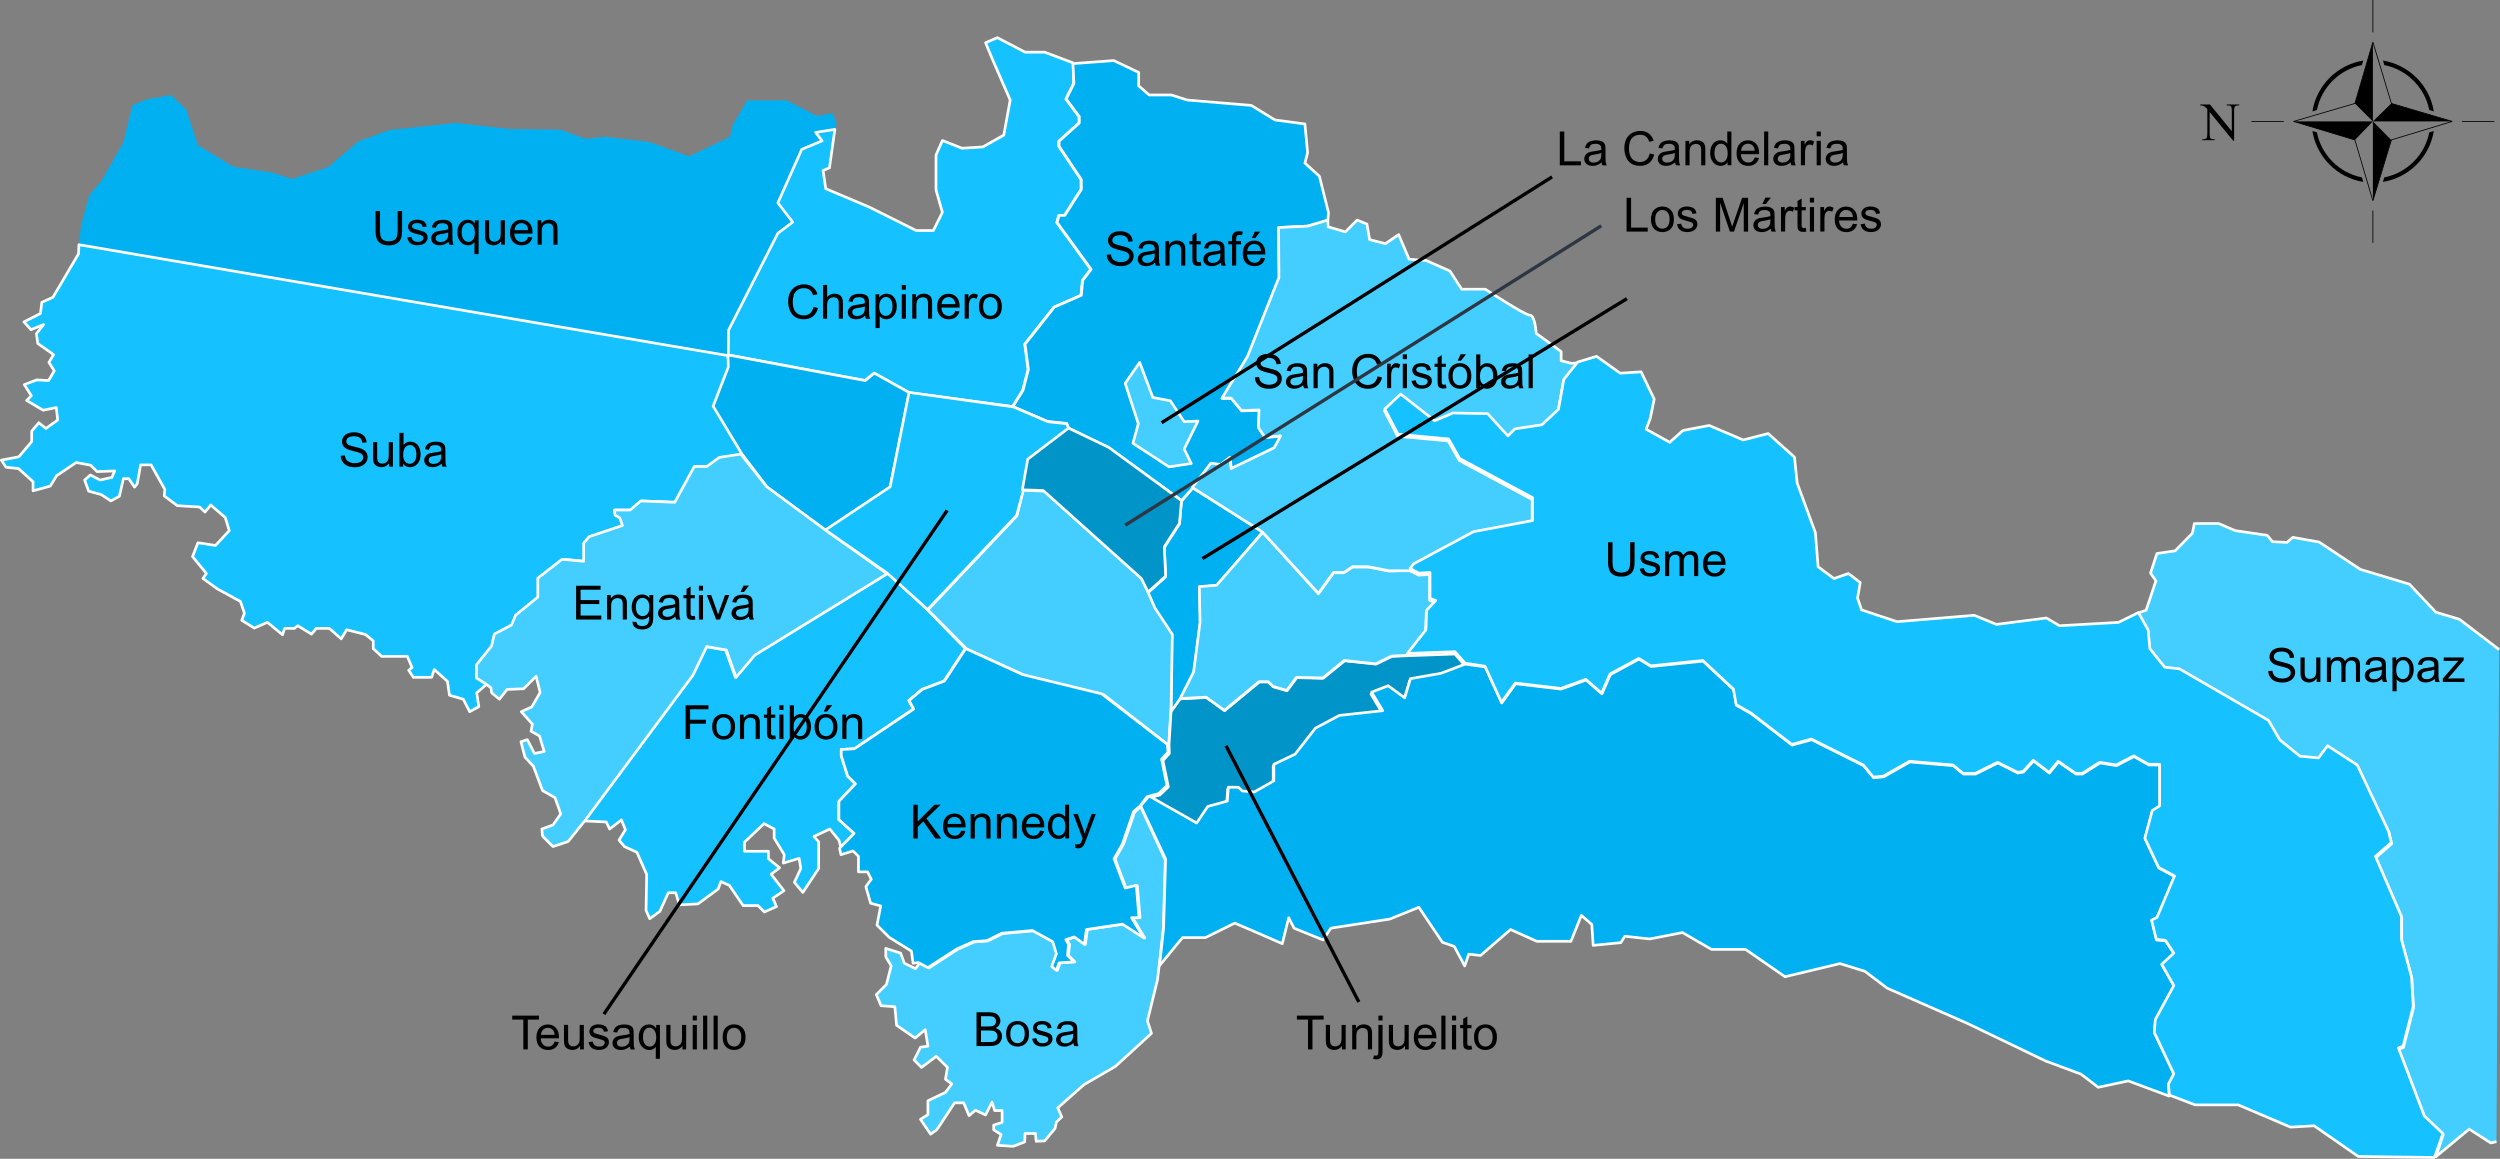 <?xml version="1.0" encoding="UTF-8"?>
<svg id="BogotaMap" xmlns="http://www.w3.org/2000/svg" width="741.44" height="343.67" viewBox="0 0 741.44 343.67">
  <rect x="0" y="0" width="741.44" height="343.67" fill="#808080" stroke="none"/>
  <defs>
    <style>
      .cls-1, .cls-2, .cls-3, .cls-4 {
        stroke: #fff;
        stroke-linejoin: round;
        stroke-width: .8px;
      }

      .cls-1, .cls-5 {
        fill: #00b0f0;
      }

      .cls-6 {
        isolation: isolate;
      }

      .cls-2 {
        fill: #43ceff;
      }

      .cls-7 {
        stroke: #2e3643;
      }

      .cls-7, .cls-8, .cls-9 {
        fill: none;
      }

      .cls-3 {
        fill: #15c2ff;
      }

      .cls-4 {
        fill: #0094c8;
      }

      .cls-8, .cls-9 {
        stroke: #000;
      }

      .cls-9 {
        stroke-miterlimit: 2.4;
        stroke-width: .24px;
      }
    </style>
  </defs>
  <path id="antonioNarinoMap" class="cls-1" d="M347.3,210.97l2.9-3.7,3.9-7.9,1.9-14.7-.2-10.6,5.1-.4,13.6-15.9-20.8-13.1-3.3,4-.6,6.7-4.5,7,.4,8.7-5.2,4.7,1.8,4.5,5.2,7.9-.2,22.8h0Z"/>
  <path id="usaquenMap" class="cls-5" d="M247.8,38.37l.3-1.7-1.2-3.1-4.7,.8-8.9-4.6h-11.7l-4.3,7.3-.8,3.5-12.1,5.8-12-4.3-13.2-1.5-5.6,.6-7.4-2.7-15-.2-16.3-1.8-19.4,2.1-9.1,3.3-9.1,7.7-10.7,3.5-6-1.9-11.4-1.7-10.5-6.4-3.5-10.6-4.5-4.3-7.1,1.3-4.3,1.7-2.7,11-6.4,11.3-3.7,4.4-2.5,9.1-.6,5.7,192.7,32.8v-7.6l14.6-28.7,4.4-3.3-4.4-5.7,7.1-15.9,6-2.5-1.9-2.5,5.9-.9h0Z"/>
  <path id="fontibonMap" class="cls-3" d="M249.4,251.37l-.6-2.2-2.7-3.3-4.7,2.2,1.4,1.6v7.9l-4.7,7.1-2.5-3,1.9-4.1-.5-3-4.7,1.4,.3-2.5-3-4.9v-2.7l-3-1.6-5.8,5.5v2.7h7.1v2.2l3.3,2.7-2.5,1.9,3.8,4.9-3.3,2.2,1.1,2.5-3.6,1.6-1.9-1.9h-4.4l-4.1-6-2.5-1.1-.8,2.2-6,4.4-5.5,.3-1.1-3.6h-2.2l-2.5,5.5-3,2.2-1.1-2.5,.2-10.6-2.9-6.6-3.7-1.7-1.6-1.9,1.9-3.1-1.2-2.9-3.5,2.7-1-2.1-6.6-.3,32.1-43.2,4.1-8.5,5.8,1,2.9,8.1,5.6-6.6,39.6-24.3,11.4,10.5,11.6,11.9-6.3,9.6-6.6,2.5-3.9,3.3,1.4,2.5-17.5,11.8-3.9,.2v1.9l1.9,6,2.3,2.3-4.9,5.2v5.4l4.5,4.1-3.9,4.2h0Z"/>
  <path id="bosaMap" class="cls-2" d="M272.8,285.67l2.7,1.4,8.5-5.5,4.9-2.2,4.1-.3,4.4-2.2,9.1-.8,6,3.3,1.1,3.5-1.4,3.8,1.4,1.1,.8-2.2,4.4-.3-1.9-1.9,.3-3.3-.8-1.4,2.5-.8,3,2.2,.6-4.4,10.7-1.6,6.3,4.1-3.6-6h2.2l-.8-9.5-3.3,.8-3.3-8.7,2.5-4.4,3.3-9.5,1.8-1.6,7.3,15.8-.6,20.4-1.7,15-3,12.3,1.2,3.7-10.7,9.8-9.3,5.4-7.8,6.9,1.2,2.7-1.6,1.5-.4,1.9-3.1,3.7-2.5,.1-.2-2.3h-3.1l-.1,2.5-3.4,1.3-4.7-.3,1.1-3.2-2.2-1.4v-1.4l2.5-.8v-3.5h-2.2l-.8-2.5-1.9,3.8-3-1.4-1.9,1.6-1.6-3.8h-2.7l-5.2,7.9-1.9,1.4-3-4.4,2.2-1.4v-4.1l5.2-2.5,1.9-2.5-1.9-1.4,.6-3.5-3.3-3.3-4.4,3.3-2.2-2.2,1.9-3.8,2.2-.3-.8-4.9-3,2.5-5.5-3.8-.5-5.5-4.1-.3-1.4-3.3,3-3,1.4-5.5-1.6-2.7v-2.5l4.4,1.4,1.1,3,3.3,1.6,1.3-1.6h0Z"/>
  <path id="puenteArandaMap" class="cls-2" d="M346.6,221.07l.7-11.3,.4-21.6-5.2-7.9-2-4.6-1.7-3.9-29.1-26.1-6.3-.3-1.8,7.6-26.4,27.9,11.5,11.6,17.3,7.9,23.4,5.7,19.2,15h0Z"/>
  <path id="chapineroMap" class="cls-3" d="M318.3,18.67l-8.5-3.2h-5.8l-8.2-4.3-3.5,1.5,1.9,4.6,5.4,12.4-1.9,10.4-6.2,3.5-6.2,.4-5.8-2.3-1.9,4.3v10.4l1.9,6.6-2.7,5.4h-5.1l-14-7-12.8-5.4-.8-5.4,1.9-.8,1.6-11.4-5.7,.9,1.9,2.5-6,2.5-7.1,15.9,4.4,5.7-4.4,3.3-14.6,28.7-.1,7.4,40.5,7.6,2.7-2.2,10.4,5.8,30.7,4.1,3-4.8,1.6-6.2-1-7.5,8.7-11,8-3.5,.4-4.4,2.5-3.3-10.1-13.9,.6-2.1h1.7l4.9-7.7v-2.9l-6.6-9.9v-1.5l6-5.4v-1.9l-3.9-5.2,2.3-4.6-.1-6.1h0Z"/>
  <path id="subaMap" class="cls-3" d="M215.9,105.47L23.4,72.57l-.1,2.7-7.6,12.9-3.3,1.5-.4,3.3-4.9,2.5,2.1,2.3,3.7-1.5-2.1,2.7,.4,2.9,4.7,3.3-1.4,2.3,1.6,2.5-1.7,2.9-3.5-.2-3.7,1.4,2.1,3.3-1.4,1.4,4.9,2.9,3.9-.8,.4,3.7-3.5,2.5-2.1-1.7-2.1,2.5v3.1l-3.8,4.5-5.2,1,1.4,2.1,3.7,.4,4.3,3.9v2.7l5.1-1.4,1.9-3.1,5.8-3.9,4.3,.8,1.9,1.9,5.2-.2-.8,1.9-3.5,.8-2.9-1.5-1.7,1.5,1.2,3.3,3.7,1,2.9,1.9,2.5-1.4,1.2-5.2h1.6l1.7,2.5,.8-1,1-5.6h3.1l4.1,7.3-.2,1.9,3.9,2.9,6.6,.4,1.6,1.5,1.7-2.1,4.3,3.7,1.2,3.9-4.1,4.4-5.2-.8-1.6,4.1,4.1,5-1,1.5,4.3,3.1,6.8,3.7,1.2,3.5-.8,2.1,3.7,2.3,3.9-1.7,4.5,3.7,.6-1.9h2.9l1-.8,4.1,2.5,1.4-1.7h3.9l3.5,3.1,1.6-2.7,5.6,1.4,2.3,1.9v2.3l2.5,2.3h7.6l1.4,3.3-1,.8,1.4,2.1h5.4l.8-2.3,3.9,3.5,.6,4.1,4.1,1.2,1.9,3.7,2.7-1.5-.6-4.1,3-2.6-2.8-1.8v-3.9l4.5-5.6,.8-3.5,5.1-2.7,1.2-2.9,6.6-5.4v-5.6l7.2-5.6,6.4,.6v-5.4l1.6-1.9,9.9-3.3-.8-2.3-1.4-.8-.2-1.5h4.7l3.1-2.7,10.1,.4,5.8-10.6h3.7l3.7-2.7,6.9-.5-8.7-14.5,4.5-11.6-.4-3.6h0Z"/>
  <path id="barriosUnidosMap" class="cls-1" d="M269.7,116.47l-10.4-5.8-2.7,2.2-40.7-7.6,.1,3.6-4.5,11.6,8.5,14.1,7.5,9.9,17.3,12.8,19.2-12.8,5.7-28h0Z"/>
  <path id="santafeMap" class="cls-1" d="M393.8,65.37l-6,1.7-8.6,.4,.2,14.9-9.3,23.4-7.6,12.4h2.7l3.1,3.7,5.2-.2-.2,5.2,1.9,2.9,4.7-.4-1.9,3.5-12.8,6.2-.4-3.3-2.7,2.1-2.9-.4-5.4,7.2-3.4,3.8-21.6-15.7-11.9-5.8-.6-1.4-5.7-.6-10.2-4.4,3-4.8,1.6-6.2-1-7.5,8.7-11,8-3.5,.4-4.4,2.5-3.3-10.1-13.9,.6-2.1h1.7l4.9-7.7v-2.9l-6.6-9.9v-1.5l6-5.4v-1.9l-3.9-5.2,2.3-4.6-.3-5.9,12.1-.9,7.4,3.5v4l3.1,2.7h6.6l4.7,1.5,19,1.6,7,4.3,8.9,1.2,.8,8.5-.8,3.1,4.3,3.9,2.7,10.8-.2,2.3h0Z"/>
  <path id="tunjuelitoMap" class="cls-4" d="M347.3,211.07l2.7-3.8,7.8-.4,5.4,3.9,10.3-8.5h2.7l1.4,1.4,4.1,1.2,2.9-3.9,7.8,.2,6.4-5.2,9.3,1,4.7-2.3,4.7-.2,14-.5,3,3.5-7.3,2.8-9.1,1.6-1.7,5.7-4.9-3.6-4.9,1.9,3.3,5.5-12.9,1.4-7.1,3.8-6,7.7-6.3,3v4.9l-5.8,3.3-3.6-.3-1.1-1.1h-3l-.3,4.1-5.8,1.6-3.3,4.9-14-8,3.3-.9,2.5-2.4-1.6-7.8,1.9-2.1-.1-2.6,.6-9.8h0Z"/>
  <path id="engativaMap" class="cls-2" d="M219.7,134.67l7.7,9.7,17.1,12.6,18.6,13.2-39.2,24.1-5.6,6.6-2.9-8.1-5.8-1-4.1,8.5-32.1,43.2-4.9,6.1-4.5,1.5-3.1-3.1-.2-2.1,3.3-1.2,2.3-3.3-1.7-4.8-3.7-2.1-2.7-7.2-2.5-2.7-1.2-4.6,1.9-.6,2.1,4.1,2.9-.6-1.4-4.6-2.5-1.4,.4-2.1-3.3-3.7,3.1-1.4,2.5-4.3-1.2-4.8-3.7,3.7-4.9,.2-2.3,2.9-2.3-1.9-.2-1.5-1.5-1.1-2.8-1.8v-3.9l4.5-5.6,.8-3.5,5.1-2.7,1.2-2.9,6.6-5.4v-5.6l7.2-5.6,6.4,.6v-5.4l1.6-1.9,9.9-3.3-.8-2.3-1.4-.8-.2-1.5h4.7l3.1-2.7,10.1,.4,5.8-10.6h3.7l3.7-2.7,6.4-1h0Z"/>
  <path id="candelariaMap" class="cls-2" d="M353.3,137.47l-2.1-4.3,4.1-8.3-4.1,.2-4.1-6.2-5.2-1-3.9-10.4-4.3,6.2,3.9,12-1.6,5.8,10.7,7,6.6-1h0Z"/>
  <path id="ciudadBolivarMap" class="cls-1" d="M643.3,325.07l-.1-3.4,1.6-3-5.8-12.3,.3-3.8,5.5-10.1-3.6-6.3,3.6-3.3-2.5-3.8-2.7-.3-1.4-5.7,1.6-.8,5.2-12.3-4.7-2.5-4.1-8.7,2.2-8.2,2.2-1.4v-12.3h-3.3l-4.4-2.5-5.2,2.7-4.9-.8-5.2,3.3h-1.9l-5.2-3.6-2.7,3.3-4.7-3.6-3,3.3-1.6,.3-6-3-6.6,3.3h-3.6l-3-2.5-12.9-1.1-7.7,4.4-3,.3-3-3.6-15.4-7.7-5.8,1.6-12.1-9.3-4.4-2.5-.8-4.6-9.1-8.5-15.4,1.6-3.6-2.2-8.5,4.6-2.5,5.7-4.7-4.1-7.4,2.7-13.5-1.6-4.1,5.7-4.9-10.7-6-.8-7.1,2.7-9.1,1.6-1.7,5.7-4.9-3.6-4.9,1.9,3.3,5.5-12.9,1.4-7.1,3.8-6,7.7-6.3,3v4.9l-5.8,3.3-3.6-.3-1.1-1.1h-3l-.3,4.1-5.8,1.6-3.3,4.9-14.1-8-2.5,2.9,7.4,15.8-.6,20.5-1.2,11.1,6.8-8.3h6.8l8.7-4.3,5.4,2.3,8.7,3.8,1.9-7.7,1.6,3.1,8.6,3.5,2.3-3.5,17.5-2.7,8.6-3.5,7,10.4,3.5,1.2,3.1,5.8,1.2-3.5,3.5,.4,8.9-7.7,7.8,3.5h10.1l3.1-7.7,3.1,2.7,.4,6.2,8.2-.8,1.2-1.9,7.4,.8,9.7-1.9,8.6,5h10.1l11.7,8.1,16.3-3.9,7.4,2.3,6.6,5,23.7,10.4,23.3,11.2,10.5,3.9,5.1,3.9,8.9-1.9,12.1,4.5h0Z"/>
  <path id="kennedyMap" class="cls-1" d="M286.4,192.37l-6.3,9.6-6.6,2.5-3.9,3.3,1.4,2.5-17.6,11.8-3.9,.2v1.9l1.9,6,2.3,2.3-4.9,5.2v5.4l4.5,4.1-4.3,4.4,.4,1.9,3.6-1.1,1.6,1.6v4.6h2.7l1.1,2.2-1.6,2.2,1.4,4.9,3,.8-1.1,5.7,3.6,3.6,6.6,4.1,.5,3.6,1.6-.2,2.8,1.5,8.5-5.5,4.9-2.2,4.1-.3,4.4-2.2,9.1-.8,6,3.3,1.1,3.6-1.4,3.8,1.4,1.1,.8-2.2,4.4-.3-1.9-1.9,.3-3.3-.8-1.4,2.5-.8,3,2.2,.6-4.4,10.7-1.6,6.3,4.1-3.6-6h2.2l-.8-9.6-3.3,.8-3.3-8.7,2.5-4.4,3.3-9.6,1.9-1.6,2.1-2.8,3.4-.9,2.5-2.4-1.6-7.8,1.9-2.1-.2-2.3-19.5-15-23.4-5.7-16.9-7.7h0Z"/>
  <path id="teusaquilloMap" class="cls-3" d="M263.1,169.97l12,10.8,26.4-27.9,2-7.4,1.5-9.2,12.1-8.8-.7-1.8-5.6-.6-10.3-4.4-30.9-4.3-5.6,28-19.2,12.8,18.3,12.8Z"/>
  <path id="rafaelUribeMap" class="cls-2" d="M374.5,157.87l16.5,18.2,4.5-6.2h3.1l2.5-1.7h4.7l6.2,1.2,6-.2,2.7,1.4,3.3-.2v7.7l1.7,.6-2.7,2.9-.2,5.8-5.5,7-4.6,.2-4.7,2.3-9.3-1-6.4,5.2-7.8-.2-2.9,3.9-4.1-1.2-1.4-1.4h-2.7l-10.3,8.5-5.4-3.9-7.7,.4,4-7.9,1.9-14.7-.2-10.6,5.1-.4,13.7-15.7h0Z"/>
  <path id="sumapazMap" class="cls-2" d="M740.4,338.57l-1.7,.4-6.4-4.1-9.9,8.2,2.2-6.5-5.5-5.2-7.7-20.2,1.4-.5,3-11.8-.5-8.7-3-11.2v-6.8l-7.7-17.8,4.7-4.1-.8-3.3-9.3-19.7-8.8-5.7-2.7,3.6-5.5-.5-6-4.9-3.3-5.7-26.7-15.6-4.4-.5-4.4-5.5-.5-5.5-3.2-5h0l2.8-1,2.9-8.7-1.6-2.3,1.9-5.8,5.4-.8,5.1-5.2,.6-2.9h7.2l4.9,2.1,9.5,1.4,1.6,1.9,4.3,.2,1.7-1.5,7.8,1.4,12.2,8.1,14.6,4.4,7.8,8.3,7,2.1,11.8,9"/>
  <path id="sanCristobalMap" class="cls-2" d="M468.2,107.57l-4.5,5.5-1.6,8.9-4.9,4.6-8,1.2-2.1,2.1-6-6.6-10.3-.2-5.4,2.3-10.1-7.9-4.7,4.4,3.9,7.5,15,1.4,3.3,5.8,21.6,11.6v6.8l-17.5,3.3-17.7,9.5-1.1,1.5h-6.1l-6.2-1.2h-4.7l-2.5,1.7h-3.1l-4.5,6.2-16.6-18.2-20.8-13.2,5.5-7.2,2.9,.4,2.7-2.1,.4,3.3,12.8-6.2,1.9-3.5-4.7,.4-1.9-2.9,.2-5.2-5.2,.2-3.1-3.7h-2.7l7.6-12.4,9.3-23.4-.1-14.8,8.6-.4,6-1.8,.1,2,5.1,1.5,3.5-3.5,2.9,1.2,.8,4.6,4.7,1.2,3.9-2.7,3.1,7.3,5.1,.4,7,3.1,3.5,5.4h7s11.7,7.7,13.2,7.7c1.6,0,1.9,5.4,1.9,5.4l7.4,5.4v2.7l3.1,.8,2.1-.2h0Z"/>
  <path id="usmeMap" class="cls-3" d="M634.2,181.67l2.9,5.2,.5,5.5,4.4,5.5,4.4,.5,26.4,15.3,3.3,5.7,6,4.9,5.5,.5,2.7-3.6,8.8,5.7,9.3,19.7,.8,3.3-4.7,4.1,7.7,17.8v6.8l3,11.2,.5,8.7-3,11.8-1.4,.5,7.7,20.2,5.5,5.2-2.5,7.1-22.6-.3-13.1-9.1-7,.4-15.5-6.6h-12.8l-7.6-2.9-.3-3.3,1.6-3-5.8-12.3,.3-3.8,5.5-10.1-3.6-6.3,3.6-3.3-2.5-3.8-2.7-.3-1.4-5.7,1.6-.8,5.2-12.3-4.7-2.5-4.1-8.7,2.2-8.2,2.2-1.4v-12.3h-3.3l-4.4-2.5-5.2,2.7-4.9-.8-5.2,3.3h-1.9l-5.2-3.6-2.7,3.3-4.7-3.6-3,3.3-1.6,.3-6-3-6.6,3.3h-3.6l-3-2.5-12.9-1.1-7.7,4.4-3,.3-3-3.6-15.4-7.7-5.8,1.6-12.1-9.3-4.4-2.5-.8-4.6-9.1-8.5-15.4,1.6-3.6-2.2-8.5,4.6-2.5,5.7-4.7-4.1-7.4,2.7-13.5-1.6-4.1,5.7-4.9-10.7-5.9-.9-3-3.4-14.1,.5,5.5-7,.2-5.8,2.7-2.9-1.7-.6v-7.7l-3.3,.2-2.6-1.4,1.1-1.4,17.7-9.5,17.5-3.3v-6.8l-21.6-11.6-3.3-5.8-15-1.4-3.9-7.5,4.7-4.4,10.1,7.9,5.4-2.3,10.3,.2,6,6.6,2.1-2.1,8-1.2,4.9-4.6,1.6-8.9,4.1-5.1,5.6-1.7,7,5,6.2-.4,3.9,8.1-1.2,5.8-1.2,3.1,7,3.9,3.9-3.5,7.8-1.5,10.1,4.3,7.4-1.9,7.8,7,.8,7.7,5.4,14.7,.8,10.1,4.7,3.5,4.3-1.5,3.5,2.7-.8,4.6,1.2,3.5,10.5,3.5,22.9-1.9,6.6,2.7,14.8-1.9,3.9,2.3,17.5-1,5.9-2.9h0Z"/>
  <path id="martiresMap" class="cls-4" d="M340.5,175.57l5.2-4.7-.4-8.7,4.5-7,.6-6.7-21.6-15.8-11.9-5.7-12.1,9.2-1.6,9.1,6.2,.2,29.1,26.1,2,4h0Z"/>
  <g id="usaquenMapText" class="cls-6">
    <path d="M117.92,62.57h1.33v5.79c0,1.01-.11,1.81-.34,2.4s-.64,1.07-1.23,1.45c-.59,.37-1.38,.56-2.34,.56s-1.71-.16-2.3-.49-1.02-.79-1.28-1.4c-.26-.61-.38-1.45-.38-2.51v-5.79h1.33v5.78c0,.87,.08,1.51,.24,1.92,.16,.41,.44,.73,.83,.95s.88,.33,1.45,.33c.98,0,1.67-.22,2.08-.66s.62-1.29,.62-2.55v-5.78Z"/>
    <path d="M120.81,70.42l1.22-.19c.07,.49,.26,.86,.57,1.12s.75,.39,1.31,.39,.98-.12,1.26-.35c.27-.23,.41-.5,.41-.81,0-.28-.12-.5-.36-.66-.17-.11-.59-.25-1.26-.42-.9-.23-1.53-.42-1.88-.59-.35-.17-.61-.4-.79-.69-.18-.29-.27-.62-.27-.97,0-.32,.07-.62,.22-.9,.15-.28,.35-.5,.6-.69,.19-.14,.45-.26,.78-.36,.33-.1,.68-.15,1.06-.15,.57,0,1.07,.08,1.5,.25s.75,.39,.95,.67c.21,.28,.35,.66,.42,1.12l-1.2,.16c-.05-.37-.21-.67-.48-.88s-.63-.31-1.11-.31c-.56,0-.97,.09-1.21,.28s-.36,.41-.36,.66c0,.16,.05,.3,.15,.43,.1,.13,.26,.24,.47,.33,.12,.05,.49,.15,1.09,.31,.87,.23,1.48,.42,1.82,.57,.34,.15,.61,.36,.81,.65s.29,.63,.29,1.05-.12,.8-.36,1.16c-.24,.36-.58,.64-1.04,.84-.45,.2-.96,.3-1.53,.3-.94,0-1.66-.2-2.16-.59s-.81-.97-.95-1.74Z"/>
    <path d="M133.04,71.69c-.46,.39-.89,.66-1.32,.82s-.87,.24-1.36,.24c-.8,0-1.41-.2-1.84-.58-.43-.39-.64-.89-.64-1.49,0-.36,.08-.68,.24-.97,.16-.29,.37-.53,.64-.71s.56-.31,.89-.4c.24-.06,.61-.12,1.09-.18,.99-.12,1.73-.26,2.19-.42,0-.17,0-.28,0-.32,0-.5-.12-.85-.35-1.06-.31-.28-.78-.42-1.4-.42-.58,0-1.01,.1-1.28,.3-.28,.2-.48,.56-.61,1.08l-1.2-.16c.11-.51,.29-.93,.54-1.25,.25-.32,.61-.56,1.09-.73,.47-.17,1.02-.26,1.65-.26s1.12,.07,1.51,.22,.67,.33,.85,.55c.18,.22,.31,.5,.38,.84,.04,.21,.06,.59,.06,1.13v1.64c0,1.14,.03,1.87,.08,2.17,.05,.3,.16,.59,.31,.87h-1.29c-.13-.25-.21-.55-.25-.9Zm-.1-2.75c-.45,.18-1.12,.34-2.01,.46-.51,.07-.86,.16-1.07,.25s-.37,.22-.49,.4c-.11,.18-.17,.37-.17,.58,0,.33,.12,.6,.37,.82s.61,.33,1.09,.33,.9-.1,1.26-.31c.37-.21,.64-.49,.81-.85,.13-.28,.2-.69,.2-1.23v-.45Z"/>
    <path d="M140.71,75.37v-3.55c-.19,.27-.46,.49-.8,.67s-.71,.27-1.1,.27c-.86,0-1.6-.34-2.23-1.03s-.93-1.63-.93-2.83c0-.73,.13-1.38,.38-1.96s.62-1.02,1.1-1.32c.48-.3,1.01-.45,1.58-.45,.9,0,1.6,.38,2.12,1.13v-.97h1.11v10.04h-1.23Zm-3.79-6.43c0,.93,.2,1.63,.59,2.1,.39,.47,.86,.7,1.41,.7s.98-.22,1.35-.67c.38-.45,.57-1.12,.57-2.03,0-.97-.2-1.69-.6-2.18s-.87-.73-1.4-.73-.99,.23-1.36,.68c-.37,.45-.56,1.16-.56,2.12Z"/>
    <path d="M148.63,72.59v-1.07c-.56,.82-1.33,1.23-2.3,1.23-.43,0-.83-.08-1.2-.25s-.65-.37-.83-.62c-.18-.25-.31-.55-.38-.91-.05-.24-.08-.62-.08-1.15v-4.5h1.23v4.03c0,.64,.02,1.08,.08,1.3,.08,.32,.24,.58,.49,.76,.25,.18,.56,.28,.93,.28s.72-.09,1.04-.28c.32-.19,.55-.45,.69-.77,.13-.33,.2-.8,.2-1.42v-3.89h1.23v7.26h-1.1Z"/>
    <path d="M156.63,70.25l1.27,.16c-.2,.74-.57,1.32-1.11,1.73s-1.23,.62-2.08,.62c-1.06,0-1.9-.33-2.53-.98-.62-.65-.93-1.57-.93-2.75s.31-2.17,.94-2.84,1.44-1.01,2.45-1.01,1.76,.33,2.38,.99,.92,1.59,.92,2.79c0,.07,0,.18,0,.33h-5.41c.05,.8,.27,1.41,.68,1.83s.91,.64,1.52,.64c.45,0,.84-.12,1.16-.36s.57-.62,.76-1.13Zm-4.04-1.99h4.05c-.05-.61-.21-1.07-.46-1.37-.39-.47-.9-.71-1.52-.71-.56,0-1.04,.19-1.43,.57s-.6,.88-.64,1.52Z"/>
    <path d="M159.44,72.59v-7.26h1.11v1.03c.53-.8,1.3-1.2,2.31-1.2,.44,0,.84,.08,1.21,.24,.37,.16,.64,.36,.82,.62s.31,.56,.38,.91c.05,.23,.07,.63,.07,1.2v4.46h-1.23v-4.42c0-.5-.05-.88-.14-1.12-.1-.25-.27-.45-.51-.59-.24-.15-.53-.22-.86-.22-.52,0-.98,.17-1.36,.5s-.57,.96-.57,1.89v3.96h-1.23Z"/>
  </g>
  <g id="chapineroMapText" class="cls-6">
    <path d="M241.27,91.01l1.33,.33c-.28,1.09-.78,1.92-1.5,2.49-.72,.57-1.61,.86-2.65,.86s-1.96-.22-2.64-.66c-.68-.44-1.19-1.08-1.54-1.91s-.53-1.73-.53-2.69c0-1.04,.2-1.95,.6-2.73,.4-.78,.97-1.37,1.7-1.77,.74-.4,1.55-.6,2.43-.6,1,0,1.85,.25,2.53,.77s1.16,1.23,1.43,2.15l-1.31,.31c-.23-.73-.57-1.26-1.01-1.59s-1-.5-1.67-.5c-.77,0-1.41,.18-1.93,.55s-.88,.87-1.09,1.49c-.21,.62-.31,1.26-.31,1.92,0,.85,.12,1.6,.37,2.23,.25,.64,.63,1.11,1.16,1.43s1.09,.47,1.7,.47c.74,0,1.37-.21,1.89-.64s.86-1.06,1.05-1.91Z"/>
    <path d="M244.08,94.52v-10.02h1.23v3.6c.57-.67,1.3-1,2.17-1,.54,0,1,.11,1.4,.32,.4,.21,.68,.5,.85,.88s.26,.92,.26,1.63v4.6h-1.23v-4.6c0-.62-.13-1.06-.4-1.34-.27-.28-.64-.42-1.13-.42-.36,0-.71,.09-1.03,.28-.32,.19-.55,.45-.69,.77s-.21,.77-.21,1.34v3.97h-1.23Z"/>
    <path d="M256.6,93.63c-.46,.39-.89,.66-1.32,.82s-.87,.24-1.36,.24c-.8,0-1.41-.2-1.84-.58-.43-.39-.64-.89-.64-1.49,0-.36,.08-.68,.24-.97,.16-.29,.37-.53,.64-.71s.56-.31,.89-.4c.24-.06,.61-.12,1.09-.18,.99-.12,1.73-.26,2.19-.42,0-.17,0-.28,0-.32,0-.5-.12-.85-.35-1.06-.31-.28-.78-.42-1.4-.42-.58,0-1.01,.1-1.28,.3-.28,.2-.48,.56-.61,1.08l-1.2-.16c.11-.51,.29-.93,.54-1.25,.25-.32,.61-.56,1.09-.73,.47-.17,1.02-.26,1.65-.26s1.12,.07,1.51,.22,.67,.33,.85,.55c.18,.22,.31,.5,.38,.84,.04,.21,.06,.59,.06,1.13v1.64c0,1.14,.03,1.87,.08,2.17,.05,.3,.16,.59,.31,.87h-1.29c-.13-.25-.21-.55-.25-.9Zm-.1-2.75c-.45,.18-1.12,.34-2.01,.46-.51,.07-.86,.16-1.07,.25s-.37,.22-.49,.4c-.11,.18-.17,.37-.17,.58,0,.33,.12,.6,.37,.82s.61,.33,1.09,.33,.9-.1,1.26-.31c.37-.21,.64-.49,.81-.85,.13-.28,.2-.69,.2-1.23v-.45Z"/>
    <path d="M259.65,97.31v-10.04h1.12v.94c.26-.37,.56-.65,.9-.83,.33-.19,.74-.28,1.21-.28,.62,0,1.17,.16,1.64,.48s.83,.77,1.07,1.35c.24,.58,.36,1.22,.36,1.91,0,.74-.13,1.41-.4,2.01-.27,.59-.65,1.05-1.16,1.37-.51,.32-1.04,.47-1.6,.47-.41,0-.78-.09-1.1-.26s-.59-.39-.8-.66v3.53h-1.23Zm1.11-6.37c0,.93,.19,1.62,.57,2.07s.84,.67,1.37,.67,1.02-.23,1.4-.69c.39-.46,.58-1.18,.58-2.15s-.19-1.62-.57-2.08-.83-.69-1.36-.69-.99,.25-1.39,.74c-.4,.49-.6,1.2-.6,2.14Z"/>
    <path d="M267.44,85.92v-1.42h1.23v1.42h-1.23Zm0,8.61v-7.26h1.23v7.26h-1.23Z"/>
    <path d="M270.55,94.52v-7.26h1.11v1.03c.53-.8,1.3-1.2,2.31-1.2,.44,0,.84,.08,1.21,.24,.37,.16,.64,.36,.82,.62s.31,.56,.38,.91c.05,.23,.07,.63,.07,1.2v4.46h-1.23v-4.42c0-.5-.05-.88-.14-1.12-.1-.25-.27-.45-.51-.59-.24-.15-.53-.22-.86-.22-.52,0-.98,.17-1.36,.5s-.57,.96-.57,1.89v3.96h-1.23Z"/>
    <path d="M283.3,92.19l1.27,.16c-.2,.74-.57,1.32-1.11,1.73s-1.23,.62-2.08,.62c-1.06,0-1.9-.33-2.53-.98-.62-.65-.93-1.57-.93-2.75s.31-2.17,.94-2.84,1.44-1.01,2.45-1.01,1.76,.33,2.38,.99,.92,1.59,.92,2.79c0,.07,0,.18,0,.33h-5.41c.05,.8,.27,1.41,.68,1.83s.91,.64,1.52,.64c.45,0,.84-.12,1.16-.36s.57-.62,.76-1.13Zm-4.04-1.99h4.05c-.05-.61-.21-1.07-.46-1.37-.39-.47-.9-.71-1.52-.71-.56,0-1.04,.19-1.43,.57s-.6,.88-.64,1.52Z"/>
    <path d="M286.1,94.52v-7.26h1.11v1.1c.28-.51,.54-.85,.78-1.02s.5-.25,.79-.25c.41,0,.84,.13,1.26,.4l-.42,1.14c-.3-.18-.6-.27-.9-.27-.27,0-.51,.08-.72,.24-.21,.16-.37,.39-.46,.67-.14,.44-.21,.92-.21,1.44v3.8h-1.23Z"/>
    <path d="M290.32,90.89c0-1.34,.37-2.34,1.12-2.99,.62-.54,1.39-.81,2.28-.81,1,0,1.81,.33,2.45,.98,.63,.65,.95,1.56,.95,2.71,0,.93-.14,1.67-.42,2.21-.28,.54-.69,.95-1.22,1.25s-1.12,.44-1.75,.44c-1.02,0-1.84-.33-2.46-.98s-.94-1.59-.94-2.82Zm1.26,0c0,.93,.2,1.63,.61,2.09,.41,.46,.92,.69,1.53,.69s1.12-.23,1.52-.7,.61-1.17,.61-2.13c0-.9-.2-1.58-.61-2.04-.41-.46-.92-.69-1.52-.69s-1.13,.23-1.53,.69-.61,1.16-.61,2.08Z"/>
  </g>
  <g id="bosaMapText" class="cls-6">
    <path d="M289.61,310.23v-10.02h3.76c.77,0,1.38,.1,1.84,.3,.46,.2,.82,.51,1.09,.94,.26,.42,.39,.86,.39,1.32,0,.43-.12,.83-.35,1.21s-.58,.68-1.05,.92c.61,.18,1.07,.48,1.4,.91s.49,.93,.49,1.52c0,.47-.1,.91-.3,1.31-.2,.4-.44,.71-.73,.93s-.66,.38-1.1,.5c-.44,.11-.98,.17-1.62,.17h-3.82Zm1.33-5.81h2.17c.59,0,1.01-.04,1.26-.12,.34-.1,.59-.27,.76-.5s.26-.52,.26-.88-.08-.62-.24-.88c-.16-.25-.39-.43-.68-.52-.3-.09-.8-.14-1.52-.14h-2v3.03Zm0,4.63h2.5c.43,0,.73-.02,.9-.05,.31-.05,.56-.15,.77-.27s.37-.31,.51-.56c.13-.24,.2-.53,.2-.84,0-.37-.1-.7-.29-.97-.19-.28-.46-.47-.8-.58-.34-.11-.83-.17-1.47-.17h-2.32v3.45Z"/>
    <path d="M298.38,306.6c0-1.34,.37-2.34,1.12-2.99,.62-.54,1.39-.81,2.28-.81,1,0,1.81,.33,2.45,.98,.63,.65,.95,1.56,.95,2.71,0,.93-.14,1.67-.42,2.21-.28,.54-.69,.95-1.22,1.25s-1.12,.44-1.75,.44c-1.02,0-1.84-.33-2.46-.98s-.94-1.59-.94-2.82Zm1.26,0c0,.93,.2,1.63,.61,2.09,.41,.46,.92,.69,1.53,.69s1.12-.23,1.52-.7,.61-1.17,.61-2.13c0-.9-.2-1.58-.61-2.04-.41-.46-.92-.69-1.52-.69s-1.13,.23-1.53,.69-.61,1.16-.61,2.08Z"/>
    <path d="M306.14,308.07l1.22-.19c.07,.49,.26,.86,.57,1.12s.75,.39,1.31,.39,.98-.12,1.26-.35c.27-.23,.41-.5,.41-.81,0-.28-.12-.5-.36-.66-.17-.11-.59-.25-1.26-.42-.9-.23-1.53-.42-1.88-.59-.35-.17-.61-.4-.79-.69-.18-.29-.27-.62-.27-.97,0-.32,.07-.62,.22-.9,.15-.28,.35-.5,.6-.69,.19-.14,.45-.26,.78-.36,.33-.1,.68-.15,1.06-.15,.57,0,1.07,.08,1.5,.25s.75,.39,.95,.67c.21,.28,.35,.66,.42,1.12l-1.2,.16c-.05-.37-.21-.67-.48-.88s-.63-.31-1.11-.31c-.56,0-.97,.09-1.21,.28s-.36,.41-.36,.66c0,.16,.05,.3,.15,.43,.1,.13,.26,.24,.47,.33,.12,.05,.49,.15,1.09,.31,.87,.23,1.48,.42,1.82,.57,.34,.15,.61,.36,.81,.65s.29,.63,.29,1.05-.12,.8-.36,1.16c-.24,.36-.58,.64-1.04,.84-.45,.2-.96,.3-1.53,.3-.94,0-1.66-.2-2.16-.59s-.81-.97-.95-1.74Z"/>
    <path d="M318.37,309.34c-.46,.39-.89,.66-1.32,.82s-.87,.24-1.36,.24c-.8,0-1.41-.2-1.84-.58-.43-.39-.64-.89-.64-1.49,0-.36,.08-.68,.24-.97,.16-.29,.37-.53,.64-.71s.56-.31,.89-.4c.24-.06,.61-.12,1.09-.18,.99-.12,1.73-.26,2.19-.42,0-.17,0-.28,0-.32,0-.5-.12-.85-.35-1.06-.31-.28-.78-.42-1.4-.42-.58,0-1.01,.1-1.28,.3-.28,.2-.48,.56-.61,1.08l-1.2-.16c.11-.51,.29-.93,.54-1.25,.25-.32,.61-.56,1.09-.73,.47-.17,1.02-.26,1.65-.26s1.12,.07,1.51,.22,.67,.33,.85,.55c.18,.22,.31,.5,.38,.84,.04,.21,.06,.59,.06,1.13v1.64c0,1.14,.03,1.87,.08,2.17,.05,.3,.16,.59,.31,.87h-1.29c-.13-.25-.21-.55-.25-.9Zm-.1-2.75c-.45,.18-1.12,.34-2.01,.46-.51,.07-.86,.16-1.07,.25s-.37,.22-.49,.4c-.11,.18-.17,.37-.17,.58,0,.33,.12,.6,.37,.82s.61,.33,1.09,.33,.9-.1,1.26-.31c.37-.21,.64-.49,.81-.85,.13-.28,.2-.69,.2-1.23v-.45Z"/>
  </g>
  <g id="antonioNarinoMapText">
    <path id="path7756" class="cls-8" d="M356.6,165.67l125.9-77.1"/>
  </g>
  <g id="sanCristobalMapText" class="cls-6">
    <path d="M372.16,111.91l1.25-.11c.06,.5,.2,.91,.41,1.23,.22,.32,.55,.58,1.01,.78,.46,.2,.97,.3,1.54,.3,.51,0,.95-.08,1.34-.23,.39-.15,.68-.36,.86-.62,.19-.26,.28-.55,.28-.86s-.09-.59-.27-.82c-.18-.23-.48-.43-.9-.59-.27-.1-.86-.27-1.78-.49-.92-.22-1.57-.43-1.93-.62-.48-.25-.83-.56-1.07-.93-.23-.37-.35-.79-.35-1.25,0-.51,.14-.98,.43-1.42,.29-.44,.71-.77,1.26-1,.55-.23,1.16-.34,1.84-.34,.74,0,1.4,.12,1.96,.36,.57,.24,1,.59,1.31,1.06,.3,.46,.47,.99,.49,1.58l-1.27,.1c-.07-.63-.3-1.11-.69-1.44-.39-.32-.98-.49-1.75-.49s-1.39,.15-1.75,.44c-.37,.29-.55,.65-.55,1.06,0,.36,.13,.66,.39,.89,.25,.23,.92,.47,2,.71,1.08,.24,1.82,.46,2.22,.64,.58,.27,1.01,.61,1.29,1.02,.28,.41,.42,.89,.42,1.43s-.15,1.04-.46,1.51c-.31,.47-.74,.84-1.32,1.1-.57,.26-1.22,.39-1.93,.39-.91,0-1.67-.13-2.28-.4-.61-.26-1.09-.66-1.44-1.19-.35-.53-.53-1.13-.55-1.8Z"/>
    <path d="M386.53,114.23c-.46,.39-.89,.66-1.32,.82-.42,.16-.87,.24-1.36,.24-.8,0-1.41-.2-1.84-.58-.43-.39-.64-.89-.64-1.49,0-.36,.08-.68,.24-.97,.16-.29,.37-.53,.64-.71,.26-.18,.56-.31,.89-.4,.24-.06,.61-.12,1.09-.18,.99-.12,1.72-.26,2.19-.42,0-.17,0-.28,0-.32,0-.5-.12-.85-.35-1.06-.31-.28-.78-.42-1.4-.42-.58,0-1.01,.1-1.28,.3-.28,.2-.48,.56-.61,1.08l-1.2-.16c.11-.51,.29-.93,.54-1.25,.25-.32,.61-.56,1.09-.73,.47-.17,1.02-.26,1.65-.26s1.12,.07,1.51,.22c.39,.15,.67,.33,.85,.55,.18,.22,.31,.5,.38,.84,.04,.21,.06,.59,.06,1.13v1.64c0,1.14,.03,1.87,.08,2.17,.05,.3,.16,.59,.31,.87h-1.29c-.13-.25-.21-.55-.25-.9Zm-.1-2.75c-.45,.18-1.12,.34-2.01,.46-.51,.07-.86,.16-1.07,.25-.21,.09-.37,.22-.49,.4-.11,.18-.17,.37-.17,.58,0,.33,.12,.6,.37,.82,.25,.22,.61,.33,1.09,.33s.9-.1,1.26-.31c.37-.21,.64-.49,.81-.85,.13-.28,.2-.69,.2-1.23v-.45Z"/>
    <path d="M389.57,115.13v-7.26h1.11v1.03c.53-.8,1.3-1.2,2.31-1.2,.44,0,.84,.08,1.21,.24,.37,.16,.64,.36,.82,.62,.18,.25,.31,.56,.38,.91,.04,.23,.07,.63,.07,1.2v4.46h-1.23v-4.42c0-.5-.05-.88-.14-1.12-.1-.25-.27-.45-.51-.59-.24-.15-.53-.22-.86-.22-.52,0-.98,.17-1.36,.5-.38,.33-.57,.96-.57,1.89v3.96h-1.23Z"/>
    <path d="M408.56,111.62l1.33,.33c-.28,1.09-.78,1.92-1.5,2.49-.72,.57-1.61,.86-2.65,.86s-1.96-.22-2.64-.66c-.68-.44-1.19-1.08-1.54-1.91-.35-.83-.53-1.73-.53-2.69,0-1.04,.2-1.95,.6-2.73,.4-.78,.97-1.37,1.7-1.77,.74-.4,1.55-.6,2.43-.6,1,0,1.85,.25,2.53,.77s1.16,1.23,1.43,2.15l-1.31,.31c-.23-.73-.57-1.26-1.01-1.59-.44-.33-1-.5-1.67-.5-.77,0-1.41,.18-1.93,.55-.52,.37-.88,.87-1.09,1.49-.21,.62-.31,1.26-.31,1.92,0,.85,.12,1.6,.37,2.23,.25,.64,.63,1.11,1.16,1.43,.52,.31,1.09,.47,1.7,.47,.74,0,1.37-.21,1.89-.64,.51-.43,.86-1.06,1.05-1.91Z"/>
    <path d="M411.35,115.13v-7.26h1.11v1.1c.28-.51,.54-.85,.78-1.02s.5-.25,.79-.25c.41,0,.84,.13,1.26,.4l-.42,1.14c-.3-.18-.6-.27-.9-.27-.27,0-.51,.08-.72,.24-.21,.16-.37,.39-.46,.67-.14,.44-.21,.92-.21,1.44v3.8h-1.23Z"/>
    <path d="M416.03,106.52v-1.42h1.23v1.42h-1.23Zm0,8.61v-7.26h1.23v7.26h-1.23Z"/>
    <path d="M418.64,112.96l1.22-.19c.07,.49,.26,.86,.57,1.12,.31,.26,.75,.39,1.31,.39s.98-.12,1.26-.35c.27-.23,.41-.5,.41-.81,0-.28-.12-.5-.36-.66-.17-.11-.59-.25-1.26-.42-.9-.23-1.53-.42-1.88-.59-.35-.17-.61-.4-.79-.69-.18-.29-.27-.62-.27-.97,0-.32,.07-.62,.22-.9,.15-.28,.35-.5,.61-.69,.19-.14,.45-.26,.78-.36,.33-.1,.68-.15,1.06-.15,.57,0,1.07,.08,1.5,.25s.75,.39,.95,.67c.21,.28,.35,.66,.42,1.12l-1.2,.16c-.05-.37-.21-.67-.48-.88-.26-.21-.63-.31-1.11-.31-.57,0-.97,.09-1.21,.28-.24,.19-.36,.41-.36,.66,0,.16,.05,.3,.15,.43,.1,.13,.26,.24,.47,.33,.12,.05,.49,.15,1.09,.31,.87,.23,1.48,.42,1.82,.57,.34,.15,.61,.36,.81,.65,.2,.28,.29,.63,.29,1.05s-.12,.8-.36,1.16c-.24,.36-.58,.64-1.04,.84-.45,.2-.96,.3-1.53,.3-.94,0-1.66-.2-2.16-.59-.49-.39-.81-.97-.95-1.74Z"/>
    <path d="M428.82,114.03l.18,1.09c-.35,.07-.66,.11-.93,.11-.45,0-.79-.07-1.04-.21s-.42-.33-.52-.56c-.1-.23-.15-.71-.15-1.45v-4.18h-.9v-.96h.9v-1.8l1.22-.74v2.54h1.24v.96h-1.24v4.25c0,.35,.02,.58,.06,.68,.04,.1,.11,.18,.21,.24,.1,.06,.24,.09,.42,.09,.14,0,.32-.02,.54-.05Z"/>
    <path d="M429.56,111.5c0-1.34,.37-2.34,1.12-2.99,.62-.54,1.38-.81,2.28-.81,1,0,1.81,.33,2.45,.98,.63,.65,.95,1.56,.95,2.71,0,.93-.14,1.67-.42,2.21-.28,.54-.69,.95-1.22,1.25-.54,.3-1.12,.44-1.75,.44-1.02,0-1.84-.33-2.46-.98-.63-.65-.94-1.59-.94-2.82Zm1.26,0c0,.93,.2,1.63,.61,2.09,.41,.46,.92,.69,1.53,.69s1.12-.23,1.52-.7c.41-.46,.61-1.17,.61-2.13,0-.9-.2-1.58-.61-2.04-.41-.46-.92-.69-1.52-.69s-1.13,.23-1.53,.69c-.41,.46-.61,1.16-.61,2.08Zm1.46-4.53l.91-1.91h1.61l-1.5,1.91h-1.02Z"/>
    <path d="M438.94,115.13h-1.14v-10.02h1.23v3.58c.52-.65,1.18-.98,1.99-.98,.45,0,.87,.09,1.27,.27,.4,.18,.73,.43,.98,.76,.26,.33,.46,.72,.61,1.18,.15,.46,.22,.95,.22,1.48,0,1.24-.31,2.21-.92,2.88s-1.35,1.02-2.21,1.02-1.53-.36-2.02-1.07v.91Zm-.01-3.68c0,.87,.12,1.5,.36,1.89,.39,.63,.91,.95,1.57,.95,.54,0,1-.23,1.39-.7,.39-.47,.59-1.16,.59-2.09s-.19-1.65-.56-2.1-.83-.68-1.36-.68-1,.23-1.39,.7c-.39,.47-.59,1.14-.59,2.03Z"/>
    <path d="M450.33,114.23c-.46,.39-.89,.66-1.32,.82-.42,.16-.87,.24-1.36,.24-.8,0-1.41-.2-1.84-.58-.43-.39-.64-.89-.64-1.49,0-.36,.08-.68,.24-.97,.16-.29,.37-.53,.64-.71,.26-.18,.56-.31,.89-.4,.24-.06,.61-.12,1.09-.18,.99-.12,1.72-.26,2.19-.42,0-.17,0-.28,0-.32,0-.5-.12-.85-.35-1.06-.31-.28-.78-.42-1.4-.42-.58,0-1.01,.1-1.28,.3-.28,.2-.48,.56-.61,1.08l-1.2-.16c.11-.51,.29-.93,.54-1.25,.25-.32,.61-.56,1.09-.73,.47-.17,1.02-.26,1.65-.26s1.12,.07,1.51,.22c.39,.15,.67,.33,.85,.55,.18,.22,.31,.5,.38,.84,.04,.21,.06,.59,.06,1.13v1.64c0,1.14,.03,1.87,.08,2.17,.05,.3,.16,.59,.31,.87h-1.29c-.13-.25-.21-.55-.25-.9Zm-.1-2.75c-.45,.18-1.12,.34-2.01,.46-.51,.07-.86,.16-1.07,.25-.21,.09-.37,.22-.49,.4-.11,.18-.17,.37-.17,.58,0,.33,.12,.6,.37,.82,.25,.22,.61,.33,1.09,.33s.9-.1,1.26-.31c.37-.21,.64-.49,.81-.85,.13-.28,.2-.69,.2-1.23v-.45Z"/>
    <path d="M453.35,115.13v-10.02h1.23v10.02h-1.23Z"/>
  </g>
  <g id="santafeMapText" class="cls-6">
    <path d="M328.21,75.55l1.25-.11c.06,.5,.2,.91,.41,1.23,.22,.32,.55,.58,1.01,.78,.46,.2,.97,.3,1.54,.3,.51,0,.95-.08,1.34-.23s.68-.36,.86-.62c.19-.26,.28-.55,.28-.86s-.09-.59-.27-.82c-.18-.23-.48-.43-.9-.59-.27-.1-.86-.27-1.78-.49-.92-.22-1.57-.43-1.93-.62-.48-.25-.83-.56-1.07-.93-.23-.37-.35-.79-.35-1.25,0-.51,.14-.98,.43-1.42,.29-.44,.71-.77,1.26-1s1.16-.34,1.84-.34c.74,0,1.4,.12,1.97,.36,.57,.24,1,.59,1.31,1.06s.47,.99,.49,1.58l-1.27,.1c-.07-.63-.3-1.11-.69-1.44s-.98-.49-1.75-.49-1.39,.15-1.75,.44c-.37,.29-.55,.65-.55,1.06,0,.36,.13,.66,.39,.89,.26,.23,.92,.47,2,.71,1.08,.24,1.82,.46,2.22,.64,.58,.27,1.01,.61,1.29,1.02,.28,.41,.42,.89,.42,1.43s-.15,1.04-.46,1.51c-.31,.47-.74,.84-1.32,1.1-.57,.26-1.22,.39-1.93,.39-.91,0-1.67-.13-2.28-.4s-1.09-.66-1.44-1.19c-.35-.53-.53-1.13-.55-1.8Z"/>
    <path d="M342.58,77.88c-.46,.39-.89,.66-1.32,.82s-.87,.24-1.36,.24c-.8,0-1.41-.2-1.84-.58-.43-.39-.64-.89-.64-1.49,0-.36,.08-.68,.24-.97,.16-.29,.37-.53,.64-.71s.56-.31,.89-.4c.24-.06,.61-.12,1.09-.18,.99-.12,1.73-.26,2.19-.42,0-.17,0-.28,0-.32,0-.5-.12-.85-.35-1.06-.31-.28-.78-.42-1.4-.42-.58,0-1.01,.1-1.28,.3-.28,.2-.48,.56-.61,1.08l-1.2-.16c.11-.51,.29-.93,.54-1.25,.25-.32,.61-.56,1.09-.73,.47-.17,1.02-.26,1.65-.26s1.12,.07,1.51,.22,.67,.33,.85,.55c.18,.22,.31,.5,.38,.84,.04,.21,.06,.59,.06,1.13v1.64c0,1.14,.03,1.87,.08,2.17,.05,.3,.16,.59,.31,.87h-1.29c-.13-.25-.21-.55-.25-.9Zm-.1-2.75c-.45,.18-1.12,.34-2.01,.46-.51,.07-.86,.16-1.07,.25s-.37,.22-.49,.4c-.11,.18-.17,.37-.17,.58,0,.33,.12,.6,.37,.82s.61,.33,1.09,.33,.9-.1,1.26-.31c.37-.21,.64-.49,.81-.85,.13-.28,.2-.69,.2-1.23v-.45Z"/>
    <path d="M345.63,78.77v-7.26h1.11v1.03c.53-.8,1.3-1.2,2.31-1.2,.44,0,.84,.08,1.21,.24,.37,.16,.64,.36,.82,.62s.31,.56,.38,.91c.05,.23,.07,.63,.07,1.2v4.46h-1.23v-4.42c0-.5-.05-.88-.14-1.12-.1-.25-.27-.45-.51-.59-.24-.15-.53-.22-.86-.22-.52,0-.98,.17-1.36,.5s-.57,.96-.57,1.89v3.96h-1.23Z"/>
    <path d="M356.1,77.67l.18,1.09c-.35,.07-.66,.11-.93,.11-.45,0-.79-.07-1.04-.21s-.42-.33-.52-.56c-.1-.23-.15-.71-.15-1.45v-4.18h-.9v-.96h.9v-1.8l1.22-.74v2.54h1.24v.96h-1.24v4.25c0,.35,.02,.58,.06,.68s.11,.18,.21,.24,.24,.09,.42,.09c.14,0,.32-.02,.54-.05Z"/>
    <path d="M362.04,77.88c-.46,.39-.89,.66-1.32,.82s-.87,.24-1.36,.24c-.8,0-1.41-.2-1.84-.58-.43-.39-.64-.89-.64-1.49,0-.36,.08-.68,.24-.97,.16-.29,.37-.53,.64-.71s.56-.31,.89-.4c.24-.06,.61-.12,1.09-.18,.99-.12,1.73-.26,2.19-.42,0-.17,0-.28,0-.32,0-.5-.12-.85-.35-1.06-.31-.28-.78-.42-1.4-.42-.58,0-1.01,.1-1.28,.3-.28,.2-.48,.56-.61,1.08l-1.2-.16c.11-.51,.29-.93,.54-1.25,.25-.32,.61-.56,1.09-.73,.47-.17,1.02-.26,1.65-.26s1.12,.07,1.51,.22,.67,.33,.85,.55c.18,.22,.31,.5,.38,.84,.04,.21,.06,.59,.06,1.13v1.64c0,1.14,.03,1.87,.08,2.17,.05,.3,.16,.59,.31,.87h-1.29c-.13-.25-.21-.55-.25-.9Zm-.1-2.75c-.45,.18-1.12,.34-2.01,.46-.51,.07-.86,.16-1.07,.25s-.37,.22-.49,.4c-.11,.18-.17,.37-.17,.58,0,.33,.12,.6,.37,.82s.61,.33,1.09,.33,.9-.1,1.26-.31c.37-.21,.64-.49,.81-.85,.13-.28,.2-.69,.2-1.23v-.45Z"/>
    <path d="M365.39,78.77v-6.3h-1.09v-.96h1.09v-.77c0-.49,.04-.85,.13-1.09,.12-.32,.33-.58,.63-.78,.3-.2,.72-.3,1.25-.3,.35,0,.73,.04,1.15,.12l-.18,1.07c-.26-.05-.5-.07-.72-.07-.37,0-.64,.08-.79,.24s-.23,.46-.23,.9v.67h1.42v.96h-1.42v6.3h-1.22Z"/>
    <path d="M373.95,76.43l1.27,.16c-.2,.74-.57,1.32-1.11,1.73-.54,.41-1.24,.62-2.08,.62-1.06,0-1.9-.33-2.53-.98-.62-.65-.93-1.57-.93-2.75s.31-2.17,.94-2.84,1.44-1.01,2.45-1.01,1.76,.33,2.38,.99,.92,1.59,.92,2.79c0,.07,0,.18,0,.33h-5.41c.05,.8,.27,1.41,.68,1.83,.41,.42,.91,.64,1.52,.64,.45,0,.84-.12,1.16-.36,.32-.24,.57-.62,.76-1.13Zm-4.04-1.99h4.05c-.05-.61-.21-1.07-.46-1.37-.39-.47-.9-.71-1.52-.71-.57,0-1.04,.19-1.43,.57-.39,.38-.6,.88-.64,1.52Zm1.33-3.83l.91-1.91h1.61l-1.5,1.91h-1.02Z"/>
  </g>
  <g id="usmeMapText" class="cls-6">
    <path d="M483.45,160.81h1.33v5.79c0,1.01-.11,1.81-.34,2.4-.23,.59-.64,1.07-1.23,1.45-.59,.37-1.38,.56-2.34,.56s-1.71-.16-2.3-.49c-.6-.32-1.02-.79-1.28-1.4-.25-.61-.38-1.45-.38-2.51v-5.79h1.33v5.78c0,.87,.08,1.51,.24,1.92,.16,.41,.44,.73,.83,.95,.39,.22,.88,.33,1.45,.33,.98,0,1.67-.22,2.08-.66,.42-.44,.62-1.29,.62-2.55v-5.78Z"/>
    <path d="M486.33,168.67l1.22-.19c.07,.49,.26,.86,.57,1.12,.31,.26,.75,.39,1.31,.39s.98-.12,1.26-.35c.27-.23,.41-.5,.41-.81,0-.28-.12-.5-.36-.66-.17-.11-.59-.25-1.26-.42-.9-.23-1.53-.42-1.88-.59-.35-.17-.61-.4-.79-.69-.18-.29-.27-.62-.27-.97,0-.32,.07-.62,.22-.9,.15-.28,.35-.5,.6-.69,.19-.14,.45-.26,.78-.36,.33-.1,.68-.15,1.06-.15,.57,0,1.07,.08,1.5,.25s.75,.39,.95,.67c.21,.28,.35,.66,.42,1.12l-1.2,.16c-.05-.37-.21-.67-.47-.88-.26-.21-.63-.31-1.11-.31-.56,0-.97,.09-1.21,.28-.24,.19-.36,.41-.36,.66,0,.16,.05,.3,.15,.43,.1,.13,.26,.24,.47,.33,.12,.05,.49,.15,1.09,.31,.87,.23,1.48,.42,1.82,.57,.34,.15,.61,.36,.81,.65,.2,.28,.29,.63,.29,1.05s-.12,.8-.36,1.16c-.24,.36-.58,.64-1.04,.84-.45,.2-.96,.3-1.53,.3-.94,0-1.66-.2-2.16-.59-.5-.39-.81-.97-.95-1.74Z"/>
    <path d="M493.82,170.84v-7.26h1.1v1.02c.23-.36,.53-.64,.91-.86,.38-.22,.81-.32,1.29-.32,.54,0,.98,.11,1.32,.33,.34,.22,.59,.54,.73,.94,.57-.85,1.32-1.27,2.24-1.27,.72,0,1.27,.2,1.66,.6,.39,.4,.58,1.01,.58,1.84v4.98h-1.22v-4.57c0-.49-.04-.85-.12-1.06-.08-.22-.22-.39-.43-.52-.21-.13-.46-.2-.74-.2-.51,0-.93,.17-1.27,.51-.34,.34-.51,.88-.51,1.63v4.22h-1.23v-4.72c0-.55-.1-.96-.3-1.23-.2-.27-.53-.41-.98-.41-.35,0-.67,.09-.96,.27s-.51,.45-.64,.8c-.13,.35-.2,.86-.2,1.52v3.77h-1.23Z"/>
    <path d="M510.45,168.5l1.27,.16c-.2,.74-.57,1.32-1.11,1.73-.54,.41-1.23,.62-2.08,.62-1.06,0-1.9-.33-2.53-.98-.62-.65-.93-1.57-.93-2.75s.31-2.17,.94-2.84,1.45-1.01,2.45-1.01,1.76,.33,2.38,.99,.92,1.59,.92,2.79c0,.07,0,.18,0,.33h-5.41c.05,.8,.27,1.41,.68,1.83,.41,.42,.91,.64,1.52,.64,.45,0,.84-.12,1.16-.36,.32-.24,.57-.62,.76-1.13Zm-4.04-1.99h4.05c-.05-.61-.21-1.07-.46-1.37-.39-.47-.9-.71-1.52-.71-.56,0-1.04,.19-1.42,.57-.39,.38-.6,.88-.64,1.52Z"/>
  </g>
  <g id="tunjuelitoMapText">
    <g class="cls-6">
      <path d="M387.92,311.23v-8.84h-3.3v-1.18h7.94v1.18h-3.32v8.84h-1.33Z"/>
      <path d="M398,311.23v-1.07c-.57,.82-1.33,1.23-2.3,1.23-.43,0-.83-.08-1.2-.25-.37-.16-.65-.37-.83-.62-.18-.25-.31-.55-.38-.91-.05-.24-.08-.62-.08-1.15v-4.5h1.23v4.03c0,.64,.02,1.08,.08,1.3,.08,.32,.24,.58,.49,.76,.25,.18,.56,.28,.93,.28s.71-.09,1.04-.28c.32-.19,.55-.45,.69-.77,.13-.33,.2-.8,.2-1.42v-3.89h1.23v7.26h-1.1Z"/>
      <path d="M401.03,311.23v-7.26h1.11v1.03c.53-.8,1.3-1.2,2.31-1.2,.44,0,.84,.08,1.21,.24,.37,.16,.64,.36,.82,.62,.18,.26,.31,.56,.38,.91,.04,.23,.07,.63,.07,1.2v4.46h-1.23v-4.42c0-.5-.05-.88-.14-1.12s-.27-.45-.51-.59c-.24-.15-.53-.22-.86-.22-.52,0-.98,.17-1.36,.5-.38,.33-.57,.96-.57,1.89v3.96h-1.23Z"/>
      <path d="M407.25,314.05l.23-1.05c.25,.06,.44,.1,.58,.1,.25,0,.44-.08,.56-.25,.12-.17,.18-.58,.18-1.25v-7.63h1.23v7.66c0,.89-.12,1.52-.35,1.87-.3,.46-.79,.68-1.48,.68-.33,0-.65-.04-.96-.13Zm1.56-11.41v-1.43h1.23v1.43h-1.23Z"/>
      <path d="M416.69,311.23v-1.07c-.57,.82-1.33,1.23-2.3,1.23-.43,0-.83-.08-1.2-.25-.37-.16-.65-.37-.83-.62-.18-.25-.31-.55-.38-.91-.05-.24-.08-.62-.08-1.15v-4.5h1.23v4.03c0,.64,.02,1.08,.08,1.3,.08,.32,.24,.58,.49,.76,.25,.18,.56,.28,.93,.28s.71-.09,1.04-.28c.32-.19,.55-.45,.69-.77,.13-.33,.2-.8,.2-1.42v-3.89h1.23v7.26h-1.1Z"/>
      <path d="M424.68,308.9l1.27,.16c-.2,.74-.57,1.32-1.11,1.73-.54,.41-1.24,.62-2.08,.62-1.06,0-1.9-.33-2.53-.98-.62-.65-.93-1.57-.93-2.75s.31-2.17,.94-2.84c.63-.68,1.44-1.01,2.45-1.01s1.76,.33,2.38,.99c.62,.66,.92,1.59,.92,2.79,0,.07,0,.18,0,.33h-5.41c.04,.8,.27,1.41,.68,1.83,.41,.42,.91,.64,1.52,.64,.45,0,.84-.12,1.16-.36,.32-.24,.57-.62,.76-1.13Zm-4.04-1.99h4.05c-.05-.61-.21-1.07-.46-1.37-.39-.47-.9-.71-1.52-.71-.57,0-1.04,.19-1.43,.57-.38,.38-.6,.88-.64,1.52Z"/>
      <path d="M427.47,311.23v-10.02h1.23v10.02h-1.23Z"/>
      <path d="M430.62,302.63v-1.41h1.23v1.41h-1.23Zm0,8.61v-7.26h1.23v7.26h-1.23Z"/>
      <path d="M436.41,310.13l.18,1.09c-.35,.07-.66,.11-.93,.11-.45,0-.79-.07-1.04-.21-.25-.14-.42-.33-.52-.56-.1-.23-.15-.71-.15-1.45v-4.18h-.9v-.96h.9v-1.8l1.22-.74v2.54h1.24v.96h-1.24v4.24c0,.35,.02,.58,.06,.68,.04,.1,.11,.18,.21,.24,.1,.06,.24,.09,.42,.09,.14,0,.32-.02,.54-.05Z"/>
      <path d="M437.15,307.6c0-1.34,.37-2.34,1.12-2.99,.62-.54,1.38-.81,2.28-.81,1,0,1.81,.33,2.45,.98,.63,.65,.95,1.56,.95,2.71,0,.93-.14,1.67-.42,2.21-.28,.54-.69,.95-1.22,1.25-.54,.3-1.12,.45-1.75,.45-1.02,0-1.84-.33-2.46-.98-.63-.65-.94-1.59-.94-2.82Zm1.26,0c0,.93,.2,1.63,.61,2.09,.41,.46,.92,.69,1.53,.69s1.12-.23,1.52-.7c.41-.46,.61-1.17,.61-2.13,0-.9-.2-1.58-.61-2.04-.41-.46-.92-.7-1.52-.7s-1.13,.23-1.53,.69c-.41,.46-.61,1.15-.61,2.08Z"/>
    </g>
    <path id="path7756-2" data-name="path7756" class="cls-8" d="M363.6,221.17l39.4,76"/>
  </g>
  <g id="kennedyMapText" class="cls-6">
    <path d="M270.85,248.68v-10.02h1.33v4.97l4.98-4.97h1.8l-4.2,4.06,4.39,5.96h-1.75l-3.57-5.07-1.64,1.6v3.47h-1.33Z"/>
    <path d="M285.05,246.34l1.27,.16c-.2,.74-.57,1.32-1.11,1.73s-1.23,.62-2.08,.62c-1.06,0-1.9-.33-2.53-.98-.62-.65-.93-1.57-.93-2.75s.31-2.17,.94-2.84,1.44-1.01,2.45-1.01,1.76,.33,2.38,.99,.92,1.59,.92,2.79c0,.07,0,.18,0,.33h-5.41c.05,.8,.27,1.41,.68,1.83s.91,.64,1.52,.64c.45,0,.84-.12,1.16-.36s.57-.62,.76-1.13Zm-4.04-1.99h4.05c-.05-.61-.21-1.07-.46-1.37-.39-.47-.9-.71-1.52-.71-.56,0-1.04,.19-1.43,.57s-.6,.88-.64,1.52Z"/>
    <path d="M287.87,248.68v-7.26h1.11v1.03c.53-.8,1.3-1.2,2.31-1.2,.44,0,.84,.08,1.21,.24,.37,.16,.64,.36,.82,.62s.31,.56,.38,.91c.05,.23,.07,.63,.07,1.2v4.46h-1.23v-4.42c0-.5-.05-.88-.14-1.12-.1-.25-.27-.45-.51-.59-.24-.15-.53-.22-.86-.22-.52,0-.98,.17-1.36,.5s-.57,.96-.57,1.89v3.96h-1.23Z"/>
    <path d="M295.65,248.68v-7.26h1.11v1.03c.53-.8,1.3-1.2,2.31-1.2,.44,0,.84,.08,1.21,.24,.37,.16,.64,.36,.82,.62s.31,.56,.38,.91c.05,.23,.07,.63,.07,1.2v4.46h-1.23v-4.42c0-.5-.05-.88-.14-1.12-.1-.25-.27-.45-.51-.59-.24-.15-.53-.22-.86-.22-.52,0-.98,.17-1.36,.5s-.57,.96-.57,1.89v3.96h-1.23Z"/>
    <path d="M308.41,246.34l1.27,.16c-.2,.74-.57,1.32-1.11,1.73s-1.23,.62-2.08,.62c-1.06,0-1.9-.33-2.53-.98-.62-.65-.93-1.57-.93-2.75s.31-2.17,.94-2.84,1.44-1.01,2.45-1.01,1.76,.33,2.38,.99,.92,1.59,.92,2.79c0,.07,0,.18,0,.33h-5.41c.05,.8,.27,1.41,.68,1.83s.91,.64,1.52,.64c.45,0,.84-.12,1.16-.36s.57-.62,.76-1.13Zm-4.04-1.99h4.05c-.05-.61-.21-1.07-.46-1.37-.39-.47-.9-.71-1.52-.71-.56,0-1.04,.19-1.43,.57s-.6,.88-.64,1.52Z"/>
    <path d="M315.94,248.68v-.92c-.46,.72-1.14,1.08-2.03,1.08-.58,0-1.11-.16-1.6-.48s-.86-.76-1.13-1.34c-.27-.57-.4-1.23-.4-1.97s.12-1.38,.36-1.97c.24-.59,.6-1.04,1.09-1.36s1.02-.47,1.62-.47c.44,0,.83,.09,1.17,.28,.34,.18,.62,.42,.83,.72v-3.6h1.22v10.02h-1.14Zm-3.89-3.62c0,.93,.2,1.62,.59,2.08s.85,.69,1.39,.69,.99-.22,1.37-.66c.38-.44,.56-1.11,.56-2.01,0-.99-.19-1.72-.57-2.19s-.85-.7-1.42-.7-1,.22-1.37,.67-.55,1.15-.55,2.11Z"/>
    <path d="M318.96,251.48l-.14-1.16c.27,.07,.5,.11,.7,.11,.27,0,.49-.05,.66-.14s.3-.22,.4-.38c.08-.12,.2-.43,.38-.92,.02-.07,.06-.17,.11-.3l-2.75-7.27h1.33l1.51,4.2c.2,.53,.37,1.09,.53,1.68,.14-.57,.31-1.12,.51-1.65l1.55-4.23h1.23l-2.76,7.38c-.3,.8-.53,1.35-.69,1.65-.22,.41-.47,.7-.75,.89-.28,.19-.62,.28-1.01,.28-.24,0-.5-.05-.79-.15Z"/>
  </g>
  <g id="fontibonMapText" class="cls-6">
    <path d="M203.34,219.19v-10.02h6.76v1.18h-5.43v3.1h4.7v1.18h-4.7v4.55h-1.33Z"/>
    <path d="M211.21,215.56c0-1.34,.37-2.34,1.12-2.99,.62-.54,1.39-.81,2.28-.81,1,0,1.81,.33,2.45,.98,.63,.65,.95,1.56,.95,2.71,0,.93-.14,1.67-.42,2.21-.28,.54-.69,.95-1.22,1.25s-1.12,.44-1.75,.44c-1.02,0-1.84-.33-2.46-.98s-.94-1.59-.94-2.82Zm1.26,0c0,.93,.2,1.63,.61,2.09,.41,.46,.92,.69,1.53,.69s1.12-.23,1.52-.7,.61-1.17,.61-2.13c0-.9-.2-1.58-.61-2.04-.41-.46-.92-.69-1.52-.69s-1.13,.23-1.53,.69-.61,1.16-.61,2.08Z"/>
    <path d="M219.45,219.19v-7.26h1.11v1.03c.53-.8,1.3-1.2,2.31-1.2,.44,0,.84,.08,1.21,.24,.37,.16,.64,.36,.82,.62s.31,.56,.38,.91c.05,.23,.07,.63,.07,1.2v4.46h-1.23v-4.42c0-.5-.05-.88-.14-1.12-.1-.25-.27-.45-.51-.59-.24-.15-.53-.22-.86-.22-.52,0-.98,.17-1.36,.5s-.57,.96-.57,1.89v3.96h-1.23Z"/>
    <path d="M229.92,218.09l.18,1.09c-.35,.07-.66,.11-.93,.11-.45,0-.79-.07-1.04-.21s-.42-.33-.52-.56c-.1-.23-.15-.71-.15-1.45v-4.18h-.9v-.96h.9v-1.8l1.22-.74v2.54h1.24v.96h-1.24v4.25c0,.35,.02,.58,.06,.68s.11,.18,.21,.24,.24,.09,.42,.09c.14,0,.32-.02,.54-.05Z"/>
    <path d="M231.13,210.58v-1.42h1.23v1.42h-1.23Zm0,8.61v-7.26h1.23v7.26h-1.23Z"/>
    <path d="M235.37,219.19h-1.14v-10.02h1.23v3.58c.52-.65,1.18-.98,1.99-.98,.45,0,.87,.09,1.27,.27,.4,.18,.73,.43,.98,.76,.26,.33,.46,.72,.6,1.18s.22,.95,.22,1.48c0,1.24-.31,2.21-.92,2.88s-1.35,1.02-2.21,1.02-1.53-.36-2.02-1.07v.91Zm-.01-3.68c0,.87,.12,1.5,.36,1.89,.39,.63,.91,.95,1.57,.95,.54,0,1-.23,1.39-.7,.39-.47,.59-1.16,.59-2.09s-.19-1.65-.56-2.1-.83-.68-1.36-.68-1,.23-1.39,.7c-.39,.47-.59,1.14-.59,2.03Z"/>
    <path d="M241.57,215.56c0-1.34,.37-2.34,1.12-2.99,.62-.54,1.39-.81,2.28-.81,1,0,1.81,.33,2.45,.98,.63,.65,.95,1.56,.95,2.71,0,.93-.14,1.67-.42,2.21-.28,.54-.69,.95-1.22,1.25s-1.12,.44-1.75,.44c-1.02,0-1.84-.33-2.46-.98s-.94-1.59-.94-2.82Zm1.26,0c0,.93,.2,1.63,.61,2.09,.41,.46,.92,.69,1.53,.69s1.12-.23,1.52-.7,.61-1.17,.61-2.13c0-.9-.2-1.58-.61-2.04-.41-.46-.92-.69-1.52-.69s-1.13,.23-1.53,.69-.61,1.16-.61,2.08Zm1.46-4.53l.91-1.91h1.61l-1.5,1.91h-1.02Z"/>
    <path d="M249.81,219.19v-7.26h1.11v1.03c.53-.8,1.3-1.2,2.31-1.2,.44,0,.84,.08,1.21,.24,.37,.16,.64,.36,.82,.62s.31,.56,.38,.91c.05,.23,.07,.63,.07,1.2v4.46h-1.23v-4.42c0-.5-.05-.88-.14-1.12-.1-.25-.27-.45-.51-.59-.24-.15-.53-.22-.86-.22-.52,0-.98,.17-1.36,.5s-.57,.96-.57,1.89v3.96h-1.23Z"/>
  </g>
  <g id="subaMaptext" class="cls-6">
    <path d="M101.03,135.18l1.25-.11c.06,.5,.2,.91,.41,1.23,.22,.32,.55,.58,1.01,.78,.46,.2,.97,.3,1.54,.3,.51,0,.95-.08,1.34-.23s.68-.36,.86-.62c.19-.26,.28-.55,.28-.86s-.09-.59-.27-.82c-.18-.23-.48-.43-.9-.59-.27-.1-.86-.27-1.78-.49-.92-.22-1.57-.43-1.93-.62-.48-.25-.83-.56-1.07-.93-.23-.37-.35-.79-.35-1.25,0-.51,.14-.98,.43-1.42,.29-.44,.71-.77,1.26-1s1.16-.34,1.84-.34c.74,0,1.4,.12,1.97,.36,.57,.24,1,.59,1.31,1.06s.47,.99,.49,1.58l-1.27,.1c-.07-.63-.3-1.11-.69-1.44s-.98-.49-1.75-.49-1.39,.15-1.75,.44c-.37,.29-.55,.65-.55,1.06,0,.36,.13,.66,.39,.89,.26,.23,.92,.47,2,.71,1.08,.24,1.82,.46,2.22,.64,.58,.27,1.01,.61,1.29,1.02,.28,.41,.42,.89,.42,1.43s-.15,1.04-.46,1.51c-.31,.47-.74,.84-1.32,1.1-.57,.26-1.22,.39-1.93,.39-.91,0-1.67-.13-2.28-.4s-1.09-.66-1.44-1.19c-.35-.53-.53-1.13-.55-1.8Z"/>
    <path d="M115.42,138.4v-1.07c-.56,.82-1.33,1.23-2.3,1.23-.43,0-.83-.08-1.2-.25s-.65-.37-.83-.62c-.18-.25-.31-.55-.38-.91-.05-.24-.08-.62-.08-1.15v-4.5h1.23v4.03c0,.64,.02,1.08,.08,1.3,.08,.32,.24,.58,.49,.76,.25,.18,.56,.28,.93,.28s.72-.09,1.04-.28c.32-.19,.55-.45,.69-.77,.13-.33,.2-.8,.2-1.42v-3.89h1.23v7.26h-1.1Z"/>
    <path d="M119.59,138.4h-1.14v-10.02h1.23v3.58c.52-.65,1.18-.98,1.99-.98,.45,0,.87,.09,1.27,.27,.4,.18,.73,.43,.98,.76,.26,.33,.46,.72,.6,1.18s.22,.95,.22,1.48c0,1.24-.31,2.21-.92,2.88s-1.35,1.02-2.21,1.02-1.53-.36-2.02-1.07v.91Zm-.01-3.68c0,.87,.12,1.5,.36,1.89,.39,.63,.91,.95,1.57,.95,.54,0,1-.23,1.39-.7,.39-.47,.59-1.16,.59-2.09s-.19-1.65-.56-2.1-.83-.68-1.36-.68-1,.23-1.39,.7c-.39,.47-.59,1.14-.59,2.03Z"/>
    <path d="M130.97,137.5c-.46,.39-.89,.66-1.32,.82s-.87,.24-1.36,.24c-.8,0-1.41-.2-1.84-.58-.43-.39-.64-.89-.64-1.49,0-.36,.08-.68,.24-.97,.16-.29,.37-.53,.64-.71s.56-.31,.89-.4c.24-.06,.61-.12,1.09-.18,.99-.12,1.73-.26,2.19-.42,0-.17,0-.28,0-.32,0-.5-.12-.85-.35-1.06-.31-.28-.78-.42-1.4-.42-.58,0-1.01,.1-1.28,.3-.28,.2-.48,.56-.61,1.08l-1.2-.16c.11-.51,.29-.93,.54-1.25,.25-.32,.61-.56,1.09-.73,.47-.17,1.02-.26,1.65-.26s1.12,.07,1.51,.22,.67,.33,.85,.55c.18,.22,.31,.5,.38,.84,.04,.21,.06,.59,.06,1.13v1.64c0,1.14,.03,1.87,.08,2.17,.05,.3,.16,.59,.31,.87h-1.29c-.13-.25-.21-.55-.25-.9Zm-.1-2.75c-.45,.18-1.12,.34-2.01,.46-.51,.07-.86,.16-1.07,.25s-.37,.22-.49,.4c-.11,.18-.17,.37-.17,.58,0,.33,.12,.6,.37,.82s.61,.33,1.09,.33,.9-.1,1.26-.31c.37-.21,.64-.49,.81-.85,.13-.28,.2-.69,.2-1.23v-.45Z"/>
  </g>
  <g id="engativaMapText" class="cls-6">
    <path d="M170.86,183.74v-10.02h7.25v1.18h-5.92v3.07h5.54v1.18h-5.54v3.41h6.15v1.18h-7.48Z"/>
    <path d="M180.02,183.74v-7.26h1.11v1.03c.53-.8,1.3-1.2,2.31-1.2,.44,0,.84,.08,1.21,.24,.37,.16,.64,.36,.82,.62s.31,.56,.38,.91c.05,.23,.07,.63,.07,1.2v4.46h-1.23v-4.42c0-.5-.05-.88-.14-1.12-.1-.25-.27-.45-.51-.59-.24-.15-.53-.22-.86-.22-.52,0-.98,.17-1.36,.5s-.57,.96-.57,1.89v3.96h-1.23Z"/>
    <path d="M187.58,184.34l1.2,.18c.05,.37,.19,.64,.42,.81,.31,.23,.72,.34,1.25,.34,.57,0,1.01-.11,1.32-.34s.52-.55,.63-.96c.06-.25,.09-.78,.09-1.58-.54,.63-1.21,.95-2.01,.95-1,0-1.77-.36-2.32-1.08s-.82-1.58-.82-2.59c0-.69,.13-1.33,.38-1.92,.25-.59,.61-1.04,1.09-1.36s1.04-.48,1.68-.48c.86,0,1.56,.35,2.12,1.04v-.88h1.13v6.28c0,1.13-.12,1.93-.35,2.4-.23,.47-.59,.84-1.09,1.12s-1.11,.41-1.84,.41c-.87,0-1.57-.19-2.1-.58-.53-.39-.79-.98-.77-1.76Zm1.02-4.36c0,.95,.19,1.65,.57,2.08s.85,.66,1.42,.66,1.04-.22,1.42-.65c.38-.43,.57-1.12,.57-2.05s-.2-1.56-.59-2.01-.87-.68-1.43-.68-1.01,.22-1.39,.67c-.38,.44-.57,1.1-.57,1.98Z"/>
    <path d="M200.33,182.85c-.46,.39-.89,.66-1.32,.82s-.87,.24-1.36,.24c-.8,0-1.41-.2-1.84-.58-.43-.39-.64-.89-.64-1.49,0-.36,.08-.68,.24-.97,.16-.29,.37-.53,.64-.71s.56-.31,.89-.4c.24-.06,.61-.12,1.09-.18,.99-.12,1.73-.26,2.19-.42,0-.17,0-.28,0-.32,0-.5-.12-.85-.35-1.06-.31-.28-.78-.42-1.4-.42-.58,0-1.01,.1-1.28,.3-.28,.2-.48,.56-.61,1.08l-1.2-.16c.11-.51,.29-.93,.54-1.25,.25-.32,.61-.56,1.09-.73,.47-.17,1.02-.26,1.65-.26s1.12,.07,1.51,.22,.67,.33,.85,.55c.18,.22,.31,.5,.38,.84,.04,.21,.06,.59,.06,1.13v1.64c0,1.14,.03,1.87,.08,2.17,.05,.3,.16,.59,.31,.87h-1.29c-.13-.25-.21-.55-.25-.9Zm-.1-2.75c-.45,.18-1.12,.34-2.01,.46-.51,.07-.86,.16-1.07,.25s-.37,.22-.49,.4c-.11,.18-.17,.37-.17,.58,0,.33,.12,.6,.37,.82s.61,.33,1.09,.33,.9-.1,1.26-.31c.37-.21,.64-.49,.81-.85,.13-.28,.2-.69,.2-1.23v-.45Z"/>
    <path d="M206.06,182.64l.18,1.09c-.35,.07-.66,.11-.93,.11-.45,0-.79-.07-1.04-.21s-.42-.33-.52-.56c-.1-.23-.15-.71-.15-1.45v-4.18h-.9v-.96h.9v-1.8l1.22-.74v2.54h1.24v.96h-1.24v4.25c0,.35,.02,.58,.06,.68s.11,.18,.21,.24,.24,.09,.42,.09c.14,0,.32-.02,.54-.05Z"/>
    <path d="M207.27,175.14v-1.42h1.23v1.42h-1.23Zm0,8.61v-7.26h1.23v7.26h-1.23Z"/>
    <path d="M212.39,183.74l-2.76-7.26h1.3l1.56,4.35c.17,.47,.32,.96,.46,1.46,.11-.38,.26-.84,.46-1.38l1.61-4.43h1.26l-2.75,7.26h-1.15Z"/>
    <path d="M222.11,182.85c-.46,.39-.89,.66-1.32,.82s-.87,.24-1.36,.24c-.8,0-1.41-.2-1.84-.58-.43-.39-.64-.89-.64-1.49,0-.36,.08-.68,.24-.97,.16-.29,.37-.53,.64-.71s.56-.31,.89-.4c.24-.06,.61-.12,1.09-.18,.99-.12,1.73-.26,2.19-.42,0-.17,0-.28,0-.32,0-.5-.12-.85-.35-1.06-.31-.28-.78-.42-1.4-.42-.58,0-1.01,.1-1.28,.3-.28,.2-.48,.56-.61,1.08l-1.2-.16c.11-.51,.29-.93,.54-1.25,.25-.32,.61-.56,1.09-.73,.47-.17,1.02-.26,1.65-.26s1.12,.07,1.51,.22,.67,.33,.85,.55c.18,.22,.31,.5,.38,.84,.04,.21,.06,.59,.06,1.13v1.64c0,1.14,.03,1.87,.08,2.17,.05,.3,.16,.59,.31,.87h-1.29c-.13-.25-.21-.55-.25-.9Zm-.1-2.75c-.45,.18-1.12,.34-2.01,.46-.51,.07-.86,.16-1.07,.25s-.37,.22-.49,.4c-.11,.18-.17,.37-.17,.58,0,.33,.12,.6,.37,.82s.61,.33,1.09,.33,.9-.1,1.26-.31c.37-.21,.64-.49,.81-.85,.13-.28,.2-.69,.2-1.23v-.45Zm-2.39-4.52l.91-1.91h1.61l-1.5,1.91h-1.02Z"/>
  </g>
  <g id="teusaquilloMapText">
    <g class="cls-6">
      <path d="M155.21,311.23v-8.84h-3.3v-1.18h7.94v1.18h-3.32v8.84h-1.33Z"/>
      <path d="M164.47,308.9l1.27,.16c-.2,.74-.57,1.32-1.11,1.73s-1.23,.62-2.08,.62c-1.06,0-1.9-.33-2.53-.98-.62-.65-.93-1.57-.93-2.75s.31-2.17,.94-2.84,1.44-1.01,2.45-1.01,1.76,.33,2.38,.99,.92,1.59,.92,2.79c0,.07,0,.18,0,.33h-5.41c.05,.8,.27,1.41,.68,1.83s.91,.64,1.52,.64c.45,0,.84-.12,1.16-.36s.57-.62,.76-1.13Zm-4.04-1.99h4.05c-.05-.61-.21-1.07-.46-1.37-.39-.47-.9-.71-1.52-.71-.56,0-1.04,.19-1.43,.57s-.6,.88-.64,1.52Z"/>
      <path d="M172.05,311.23v-1.07c-.56,.82-1.33,1.23-2.3,1.23-.43,0-.83-.08-1.2-.25s-.65-.37-.83-.62c-.18-.25-.31-.55-.38-.91-.05-.24-.08-.62-.08-1.15v-4.5h1.23v4.03c0,.64,.02,1.08,.08,1.3,.08,.32,.24,.58,.49,.76,.25,.18,.56,.28,.93,.28s.72-.09,1.04-.28c.32-.19,.55-.45,.69-.77,.13-.33,.2-.8,.2-1.42v-3.89h1.23v7.26h-1.1Z"/>
      <path d="M174.58,309.07l1.22-.19c.07,.49,.26,.86,.57,1.12s.75,.39,1.31,.39,.98-.12,1.26-.35c.27-.23,.41-.5,.41-.81,0-.28-.12-.5-.36-.66-.17-.11-.59-.25-1.26-.42-.9-.23-1.53-.42-1.88-.59-.35-.17-.61-.4-.79-.69-.18-.29-.27-.62-.27-.97,0-.32,.07-.62,.22-.9,.15-.28,.35-.5,.6-.69,.19-.14,.45-.26,.78-.36,.33-.1,.68-.15,1.06-.15,.57,0,1.07,.08,1.5,.25s.75,.39,.95,.67c.21,.28,.35,.66,.42,1.12l-1.2,.16c-.05-.37-.21-.67-.48-.88s-.63-.31-1.11-.31c-.56,0-.97,.09-1.21,.28s-.36,.41-.36,.66c0,.16,.05,.3,.15,.43,.1,.13,.26,.24,.47,.33,.12,.05,.49,.15,1.09,.31,.87,.23,1.48,.42,1.82,.57,.34,.15,.61,.36,.81,.65s.29,.63,.29,1.05-.12,.8-.36,1.16c-.24,.36-.58,.64-1.04,.84-.45,.2-.96,.3-1.53,.3-.94,0-1.66-.2-2.16-.59s-.81-.97-.95-1.74Z"/>
      <path d="M186.81,310.34c-.46,.39-.89,.66-1.32,.82s-.87,.24-1.36,.24c-.8,0-1.41-.2-1.84-.58-.43-.39-.64-.89-.64-1.49,0-.36,.08-.68,.24-.97,.16-.29,.37-.53,.64-.71s.56-.31,.89-.4c.24-.06,.61-.12,1.09-.18,.99-.12,1.73-.26,2.19-.42,0-.17,0-.28,0-.32,0-.5-.12-.85-.35-1.06-.31-.28-.78-.42-1.4-.42-.58,0-1.01,.1-1.28,.3-.28,.2-.48,.56-.61,1.08l-1.2-.16c.11-.51,.29-.93,.54-1.25,.25-.32,.61-.56,1.09-.73,.47-.17,1.02-.26,1.65-.26s1.12,.07,1.51,.22,.67,.33,.85,.55c.18,.22,.31,.5,.38,.84,.04,.21,.06,.59,.06,1.13v1.64c0,1.14,.03,1.87,.08,2.17,.05,.3,.16,.59,.31,.87h-1.29c-.13-.25-.21-.55-.25-.9Zm-.1-2.75c-.45,.18-1.12,.34-2.01,.46-.51,.07-.86,.16-1.07,.25s-.37,.22-.49,.4c-.11,.18-.17,.37-.17,.58,0,.33,.12,.6,.37,.82s.61,.33,1.09,.33,.9-.1,1.26-.31c.37-.21,.64-.49,.81-.85,.13-.28,.2-.69,.2-1.23v-.45Z"/>
      <path d="M194.49,314.02v-3.55c-.19,.27-.46,.49-.8,.67s-.71,.27-1.1,.27c-.86,0-1.6-.34-2.23-1.03s-.93-1.63-.93-2.83c0-.73,.13-1.38,.38-1.96s.62-1.02,1.1-1.32c.48-.3,1.01-.45,1.58-.45,.9,0,1.6,.38,2.12,1.13v-.97h1.11v10.04h-1.23Zm-3.79-6.43c0,.93,.2,1.63,.59,2.1,.39,.47,.86,.7,1.41,.7s.98-.22,1.35-.67c.38-.45,.57-1.12,.57-2.03,0-.97-.2-1.69-.6-2.18s-.87-.73-1.4-.73-.99,.23-1.36,.68c-.37,.45-.56,1.16-.56,2.12Z"/>
      <path d="M202.4,311.23v-1.07c-.56,.82-1.33,1.23-2.3,1.23-.43,0-.83-.08-1.2-.25s-.65-.37-.83-.62c-.18-.25-.31-.55-.38-.91-.05-.24-.08-.62-.08-1.15v-4.5h1.23v4.03c0,.64,.02,1.08,.08,1.3,.08,.32,.24,.58,.49,.76,.25,.18,.56,.28,.93,.28s.72-.09,1.04-.28c.32-.19,.55-.45,.69-.77,.13-.33,.2-.8,.2-1.42v-3.89h1.23v7.26h-1.1Z"/>
      <path d="M205.44,302.63v-1.42h1.23v1.42h-1.23Zm0,8.61v-7.26h1.23v7.26h-1.23Z"/>
      <path d="M208.52,311.23v-10.02h1.23v10.02h-1.23Z"/>
      <path d="M211.63,311.23v-10.02h1.23v10.02h-1.23Z"/>
      <path d="M214.31,307.6c0-1.34,.37-2.34,1.12-2.99,.62-.54,1.39-.81,2.28-.81,1,0,1.81,.33,2.45,.98,.63,.65,.95,1.56,.95,2.71,0,.93-.14,1.67-.42,2.21-.28,.54-.69,.95-1.22,1.25s-1.12,.44-1.75,.44c-1.02,0-1.84-.33-2.46-.98s-.94-1.59-.94-2.82Zm1.26,0c0,.93,.2,1.63,.61,2.09,.41,.46,.92,.69,1.53,.69s1.12-.23,1.52-.7,.61-1.17,.61-2.13c0-.9-.2-1.58-.61-2.04-.41-.46-.92-.69-1.52-.69s-1.13,.23-1.53,.69-.61,1.16-.61,2.08Z"/>
    </g>
    <path id="path7756-3" data-name="path7756" class="cls-8" d="M280.9,151.37l-101.8,149.4"/>
  </g>
  <g id="martiresMapText">
    <g class="cls-6">
      <path d="M482.41,68.68v-10.02h1.33v8.84h4.94v1.18h-6.26Z"/>
      <path d="M489.63,65.05c0-1.34,.37-2.34,1.12-2.99,.62-.54,1.38-.81,2.28-.81,1,0,1.81,.33,2.45,.98,.63,.65,.95,1.56,.95,2.71,0,.93-.14,1.67-.42,2.21-.28,.54-.69,.95-1.22,1.25-.54,.3-1.12,.44-1.75,.44-1.02,0-1.84-.33-2.46-.98-.63-.65-.94-1.59-.94-2.82Zm1.26,0c0,.93,.2,1.63,.61,2.09,.41,.46,.92,.69,1.53,.69s1.12-.23,1.52-.7c.41-.46,.61-1.17,.61-2.13,0-.9-.2-1.58-.61-2.04-.41-.46-.92-.69-1.52-.69s-1.13,.23-1.53,.69c-.41,.46-.61,1.16-.61,2.08Z"/>
      <path d="M497.38,66.51l1.22-.19c.07,.49,.26,.86,.57,1.12,.31,.26,.75,.39,1.31,.39s.98-.12,1.26-.35c.27-.23,.41-.5,.41-.81,0-.28-.12-.5-.36-.66-.17-.11-.59-.25-1.26-.42-.9-.23-1.53-.42-1.88-.59-.35-.17-.61-.4-.79-.69-.18-.29-.27-.62-.27-.97,0-.32,.07-.62,.22-.9,.15-.28,.35-.5,.61-.69,.19-.14,.45-.26,.78-.36,.33-.1,.68-.15,1.06-.15,.57,0,1.07,.08,1.5,.25s.75,.39,.95,.67c.21,.28,.35,.66,.42,1.12l-1.2,.16c-.05-.37-.21-.67-.48-.88-.26-.21-.63-.31-1.11-.31-.57,0-.97,.09-1.21,.28-.24,.19-.36,.41-.36,.66,0,.16,.05,.3,.15,.43,.1,.13,.26,.24,.47,.33,.12,.05,.49,.15,1.09,.31,.87,.23,1.48,.42,1.82,.57,.34,.15,.61,.36,.81,.65,.2,.28,.29,.63,.29,1.05s-.12,.8-.36,1.16c-.24,.36-.58,.64-1.04,.84-.45,.2-.96,.3-1.53,.3-.94,0-1.66-.2-2.16-.59-.49-.39-.81-.97-.95-1.74Z"/>
      <path d="M508.88,68.68v-10.02h2l2.37,7.1c.22,.66,.38,1.16,.48,1.48,.11-.36,.29-.9,.53-1.61l2.4-6.97h1.78v10.02h-1.28v-8.39l-2.91,8.39h-1.2l-2.9-8.53v8.53h-1.28Z"/>
      <path d="M525.17,67.78c-.46,.39-.89,.66-1.32,.82-.42,.16-.87,.24-1.36,.24-.8,0-1.41-.2-1.84-.58-.43-.39-.64-.89-.64-1.49,0-.36,.08-.68,.24-.97,.16-.29,.37-.53,.64-.71,.26-.18,.56-.31,.89-.4,.24-.06,.61-.12,1.09-.18,.99-.12,1.72-.26,2.19-.42,0-.17,0-.28,0-.32,0-.5-.12-.85-.35-1.06-.31-.28-.78-.42-1.4-.42-.58,0-1.01,.1-1.28,.3-.28,.2-.48,.56-.61,1.08l-1.2-.16c.11-.51,.29-.93,.54-1.25,.25-.32,.61-.56,1.09-.73,.47-.17,1.02-.26,1.65-.26s1.12,.07,1.51,.22c.39,.15,.67,.33,.85,.55,.18,.22,.31,.5,.38,.84,.04,.21,.06,.59,.06,1.13v1.64c0,1.14,.03,1.87,.08,2.17,.05,.3,.16,.59,.31,.87h-1.29c-.13-.25-.21-.55-.25-.9Zm-.1-2.75c-.45,.18-1.12,.34-2.01,.46-.51,.07-.86,.16-1.07,.25-.21,.09-.37,.22-.49,.4-.11,.18-.17,.37-.17,.58,0,.33,.12,.6,.37,.82,.25,.22,.61,.33,1.09,.33s.9-.1,1.26-.31c.37-.21,.64-.49,.81-.85,.13-.28,.2-.69,.2-1.23v-.45Zm-2.39-4.52l.91-1.91h1.61l-1.5,1.91h-1.02Z"/>
      <path d="M528.2,68.68v-7.26h1.11v1.1c.28-.51,.54-.85,.78-1.02s.5-.25,.79-.25c.41,0,.84,.13,1.26,.4l-.42,1.14c-.3-.18-.6-.27-.9-.27-.27,0-.51,.08-.72,.24-.21,.16-.37,.39-.46,.67-.14,.44-.21,.92-.21,1.44v3.8h-1.23Z"/>
      <path d="M535.56,67.58l.18,1.09c-.35,.07-.66,.11-.93,.11-.45,0-.79-.07-1.04-.21s-.42-.33-.52-.56c-.1-.23-.15-.71-.15-1.45v-4.18h-.9v-.96h.9v-1.8l1.22-.74v2.54h1.24v.96h-1.24v4.25c0,.35,.02,.58,.06,.68,.04,.1,.11,.18,.21,.24,.1,.06,.24,.09,.42,.09,.14,0,.32-.02,.54-.05Z"/>
      <path d="M536.77,60.07v-1.42h1.23v1.42h-1.23Zm0,8.61v-7.26h1.23v7.26h-1.23Z"/>
      <path d="M539.86,68.68v-7.26h1.11v1.1c.28-.51,.54-.85,.78-1.02s.5-.25,.79-.25c.41,0,.84,.13,1.26,.4l-.42,1.14c-.3-.18-.6-.27-.9-.27-.27,0-.51,.08-.72,.24-.21,.16-.37,.39-.46,.67-.14,.44-.21,.92-.21,1.44v3.8h-1.23Z"/>
      <path d="M549.51,66.34l1.27,.16c-.2,.74-.57,1.32-1.11,1.73-.54,.41-1.24,.62-2.08,.62-1.06,0-1.9-.33-2.53-.98-.62-.65-.93-1.57-.93-2.75s.31-2.17,.94-2.84,1.44-1.01,2.45-1.01,1.76,.33,2.38,.99,.92,1.59,.92,2.79c0,.07,0,.18,0,.33h-5.41c.04,.8,.27,1.41,.68,1.83,.41,.42,.91,.64,1.52,.64,.45,0,.84-.12,1.16-.36,.32-.24,.57-.62,.76-1.13Zm-4.04-1.99h4.05c-.05-.61-.21-1.07-.46-1.37-.39-.47-.9-.71-1.52-.71-.57,0-1.04,.19-1.43,.57-.38,.38-.6,.88-.64,1.52Z"/>
      <path d="M551.83,66.51l1.22-.19c.07,.49,.26,.86,.57,1.12,.31,.26,.75,.39,1.31,.39s.98-.12,1.26-.35c.27-.23,.41-.5,.41-.81,0-.28-.12-.5-.36-.66-.17-.11-.59-.25-1.26-.42-.9-.23-1.53-.42-1.88-.59-.35-.17-.61-.4-.79-.69-.18-.29-.27-.62-.27-.97,0-.32,.07-.62,.22-.9,.15-.28,.35-.5,.61-.69,.19-.14,.45-.26,.78-.36,.33-.1,.68-.15,1.06-.15,.57,0,1.07,.08,1.5,.25s.75,.39,.95,.67c.21,.28,.35,.66,.42,1.12l-1.2,.16c-.05-.37-.21-.67-.48-.88-.26-.21-.63-.31-1.11-.31-.57,0-.97,.09-1.21,.28-.24,.19-.36,.41-.36,.66,0,.16,.05,.3,.15,.43,.1,.13,.26,.24,.47,.33,.12,.05,.49,.15,1.09,.31,.87,.23,1.48,.42,1.82,.57,.34,.15,.61,.36,.81,.65,.2,.28,.29,.63,.29,1.05s-.12,.8-.36,1.16c-.24,.36-.58,.64-1.04,.84-.45,.2-.96,.3-1.53,.3-.94,0-1.66-.2-2.16-.59-.49-.39-.81-.97-.95-1.74Z"/>
    </g>
    <path id="path7756-4" data-name="path7756" class="cls-7" d="M333.7,155.77l141.2-88.8"/>
  </g>
  <g id="candelariaMapText">
    <g class="cls-6">
      <path d="M462.6,49.03v-10.02h1.33v8.84h4.94v1.18h-6.26Z"/>
      <path d="M475.02,48.13c-.46,.39-.89,.66-1.32,.82-.42,.16-.87,.24-1.36,.24-.8,0-1.41-.2-1.84-.58-.43-.39-.64-.89-.64-1.49,0-.36,.08-.68,.24-.97,.16-.29,.37-.53,.64-.71,.26-.18,.56-.31,.89-.4,.24-.06,.61-.12,1.09-.18,.99-.12,1.72-.26,2.19-.42,0-.17,0-.28,0-.32,0-.5-.12-.85-.35-1.06-.31-.28-.78-.42-1.4-.42-.58,0-1.01,.1-1.28,.3-.28,.2-.48,.56-.61,1.08l-1.2-.16c.11-.51,.29-.93,.54-1.25,.25-.32,.61-.56,1.09-.73,.47-.17,1.02-.26,1.65-.26s1.12,.07,1.51,.22c.39,.15,.67,.33,.85,.55,.18,.22,.31,.5,.38,.84,.04,.21,.06,.59,.06,1.13v1.64c0,1.14,.03,1.87,.08,2.17,.05,.3,.16,.59,.31,.87h-1.29c-.13-.25-.21-.55-.25-.9Zm-.1-2.75c-.45,.18-1.12,.34-2.01,.46-.51,.07-.86,.16-1.07,.25-.21,.09-.37,.22-.49,.4-.11,.18-.17,.37-.17,.58,0,.33,.12,.6,.37,.82,.25,.22,.61,.33,1.09,.33s.9-.1,1.26-.31c.37-.21,.64-.49,.81-.85,.13-.28,.2-.69,.2-1.23v-.45Z"/>
      <path d="M489.27,45.51l1.33,.33c-.28,1.09-.78,1.92-1.5,2.49-.72,.57-1.61,.86-2.65,.86s-1.96-.22-2.64-.66c-.68-.44-1.19-1.08-1.54-1.91-.35-.83-.53-1.73-.53-2.69,0-1.04,.2-1.95,.6-2.73,.4-.78,.97-1.37,1.7-1.77,.74-.4,1.55-.6,2.43-.6,1,0,1.85,.25,2.53,.77s1.16,1.23,1.43,2.15l-1.31,.31c-.23-.73-.57-1.26-1.01-1.59-.44-.33-1-.5-1.67-.5-.77,0-1.41,.18-1.93,.55-.52,.37-.88,.87-1.09,1.49-.21,.62-.31,1.26-.31,1.92,0,.85,.12,1.6,.37,2.23,.25,.64,.63,1.11,1.16,1.43,.52,.31,1.09,.47,1.7,.47,.74,0,1.37-.21,1.89-.64,.51-.43,.86-1.06,1.05-1.91Z"/>
      <path d="M496.81,48.13c-.46,.39-.89,.66-1.32,.82-.42,.16-.87,.24-1.36,.24-.8,0-1.41-.2-1.84-.58-.43-.39-.64-.89-.64-1.49,0-.36,.08-.68,.24-.97,.16-.29,.37-.53,.64-.71,.26-.18,.56-.31,.89-.4,.24-.06,.61-.12,1.09-.18,.99-.12,1.72-.26,2.19-.42,0-.17,0-.28,0-.32,0-.5-.12-.85-.35-1.06-.31-.28-.78-.42-1.4-.42-.58,0-1.01,.1-1.28,.3-.28,.2-.48,.56-.61,1.08l-1.2-.16c.11-.51,.29-.93,.54-1.25,.25-.32,.61-.56,1.09-.73,.47-.17,1.02-.26,1.65-.26s1.12,.07,1.51,.22c.39,.15,.67,.33,.85,.55,.18,.22,.31,.5,.38,.84,.04,.21,.06,.59,.06,1.13v1.64c0,1.14,.03,1.87,.08,2.17,.05,.3,.16,.59,.31,.87h-1.29c-.13-.25-.21-.55-.25-.9Zm-.1-2.75c-.45,.18-1.12,.34-2.01,.46-.51,.07-.86,.16-1.07,.25-.21,.09-.37,.22-.49,.4-.11,.18-.17,.37-.17,.58,0,.33,.12,.6,.37,.82,.25,.22,.61,.33,1.09,.33s.9-.1,1.26-.31c.37-.21,.64-.49,.81-.85,.13-.28,.2-.69,.2-1.23v-.45Z"/>
      <path d="M499.86,49.03v-7.26h1.11v1.03c.53-.8,1.3-1.2,2.31-1.2,.44,0,.84,.08,1.21,.24,.37,.16,.64,.36,.82,.62,.18,.25,.31,.56,.38,.91,.04,.23,.07,.63,.07,1.2v4.46h-1.23v-4.42c0-.5-.05-.88-.14-1.12-.1-.25-.27-.45-.51-.59-.24-.15-.53-.22-.86-.22-.52,0-.98,.17-1.36,.5-.38,.33-.57,.96-.57,1.89v3.96h-1.23Z"/>
      <path d="M512.36,49.03v-.92c-.46,.72-1.14,1.08-2.03,1.08-.58,0-1.11-.16-1.6-.48s-.86-.76-1.13-1.34c-.27-.57-.4-1.23-.4-1.97s.12-1.38,.36-1.97c.24-.59,.6-1.04,1.09-1.36,.48-.31,1.02-.47,1.62-.47,.44,0,.83,.09,1.17,.28,.34,.18,.62,.42,.83,.72v-3.6h1.22v10.02h-1.14Zm-3.89-3.62c0,.93,.2,1.62,.59,2.08,.39,.46,.85,.69,1.39,.69s.99-.22,1.37-.66c.38-.44,.56-1.11,.56-2.01,0-.99-.19-1.72-.57-2.19s-.85-.7-1.42-.7-1,.22-1.37,.67c-.37,.45-.55,1.15-.55,2.11Z"/>
      <path d="M520.4,46.69l1.27,.16c-.2,.74-.57,1.32-1.11,1.73-.54,.41-1.24,.62-2.08,.62-1.06,0-1.9-.33-2.53-.98-.62-.65-.93-1.57-.93-2.75s.31-2.17,.94-2.84,1.44-1.01,2.45-1.01,1.76,.33,2.38,.99,.92,1.59,.92,2.79c0,.07,0,.18,0,.33h-5.41c.04,.8,.27,1.41,.68,1.83,.41,.42,.91,.64,1.52,.64,.45,0,.84-.12,1.16-.36,.32-.24,.57-.62,.76-1.13Zm-4.04-1.99h4.05c-.05-.61-.21-1.07-.46-1.37-.39-.47-.9-.71-1.52-.71-.57,0-1.04,.19-1.43,.57-.38,.38-.6,.88-.64,1.52Z"/>
      <path d="M523.19,49.03v-10.02h1.23v10.02h-1.23Z"/>
      <path d="M531.07,48.13c-.46,.39-.89,.66-1.32,.82-.42,.16-.87,.24-1.36,.24-.8,0-1.41-.2-1.84-.58-.43-.39-.64-.89-.64-1.49,0-.36,.08-.68,.24-.97,.16-.29,.37-.53,.64-.71,.26-.18,.56-.31,.89-.4,.24-.06,.61-.12,1.09-.18,.99-.12,1.72-.26,2.19-.42,0-.17,0-.28,0-.32,0-.5-.12-.85-.35-1.06-.31-.28-.78-.42-1.4-.42-.58,0-1.01,.1-1.28,.3-.28,.2-.48,.56-.61,1.08l-1.2-.16c.11-.51,.29-.93,.54-1.25,.25-.32,.61-.56,1.09-.73,.47-.17,1.02-.26,1.65-.26s1.12,.07,1.51,.22c.39,.15,.67,.33,.85,.55,.18,.22,.31,.5,.38,.84,.04,.21,.06,.59,.06,1.13v1.64c0,1.14,.03,1.87,.08,2.17,.05,.3,.16,.59,.31,.87h-1.29c-.13-.25-.21-.55-.25-.9Zm-.1-2.75c-.45,.18-1.12,.34-2.01,.46-.51,.07-.86,.16-1.07,.25-.21,.09-.37,.22-.49,.4-.11,.18-.17,.37-.17,.58,0,.33,.12,.6,.37,.82,.25,.22,.61,.33,1.09,.33s.9-.1,1.26-.31c.37-.21,.64-.49,.81-.85,.13-.28,.2-.69,.2-1.23v-.45Z"/>
      <path d="M534.1,49.03v-7.26h1.11v1.1c.28-.51,.54-.85,.78-1.02s.5-.25,.79-.25c.41,0,.84,.13,1.26,.4l-.42,1.14c-.3-.18-.6-.27-.9-.27-.27,0-.51,.08-.72,.24-.21,.16-.37,.39-.46,.67-.14,.44-.21,.92-.21,1.44v3.8h-1.23Z"/>
      <path d="M538.78,40.42v-1.42h1.23v1.42h-1.23Zm0,8.61v-7.26h1.23v7.26h-1.23Z"/>
      <path d="M546.62,48.13c-.46,.39-.89,.66-1.32,.82-.42,.16-.87,.24-1.36,.24-.8,0-1.41-.2-1.84-.58-.43-.39-.64-.89-.64-1.49,0-.36,.08-.68,.24-.97,.16-.29,.37-.53,.64-.71,.26-.18,.56-.31,.89-.4,.24-.06,.61-.12,1.09-.18,.99-.12,1.72-.26,2.19-.42,0-.17,0-.28,0-.32,0-.5-.12-.85-.35-1.06-.31-.28-.78-.42-1.4-.42-.58,0-1.01,.1-1.28,.3-.28,.2-.48,.56-.61,1.08l-1.2-.16c.11-.51,.29-.93,.54-1.25,.25-.32,.61-.56,1.09-.73,.47-.17,1.02-.26,1.65-.26s1.12,.07,1.51,.22c.39,.15,.67,.33,.85,.55,.18,.22,.31,.5,.38,.84,.04,.21,.06,.59,.06,1.13v1.64c0,1.14,.03,1.87,.08,2.17,.05,.3,.16,.59,.31,.87h-1.29c-.13-.25-.21-.55-.25-.9Zm-.1-2.75c-.45,.18-1.12,.34-2.01,.46-.51,.07-.86,.16-1.07,.25-.21,.09-.37,.22-.49,.4-.11,.18-.17,.37-.17,.58,0,.33,.12,.6,.37,.82,.25,.22,.61,.33,1.09,.33s.9-.1,1.26-.31c.37-.21,.64-.49,.81-.85,.13-.28,.2-.69,.2-1.23v-.45Z"/>
    </g>
    <path id="path7756-5" data-name="path7756" class="cls-8" d="M344.5,125.37l115.8-72.9"/>
  </g>
  <g id="sumapazMapText" class="cls-6">
    <path d="M672.68,199.03l1.25-.11c.06,.5,.2,.91,.41,1.23,.22,.32,.55,.58,1.01,.78,.46,.2,.97,.3,1.54,.3,.51,0,.95-.08,1.34-.23,.39-.15,.68-.36,.87-.62,.19-.26,.28-.55,.28-.86s-.09-.59-.27-.82c-.18-.23-.48-.43-.9-.59-.27-.1-.86-.27-1.78-.49-.92-.22-1.57-.43-1.93-.62-.48-.25-.83-.56-1.07-.93-.24-.37-.35-.79-.35-1.25,0-.51,.14-.98,.43-1.42,.29-.44,.71-.77,1.26-1,.55-.23,1.17-.34,1.84-.34,.74,0,1.4,.12,1.97,.36,.57,.24,1,.59,1.31,1.06,.31,.46,.47,.99,.49,1.58l-1.27,.1c-.07-.63-.3-1.11-.69-1.44-.39-.32-.98-.49-1.75-.49s-1.39,.15-1.75,.44c-.37,.29-.55,.65-.55,1.06,0,.36,.13,.66,.39,.89,.26,.23,.92,.47,2,.71,1.08,.24,1.82,.46,2.22,.64,.58,.27,1.01,.61,1.29,1.02,.28,.41,.42,.89,.42,1.43s-.15,1.04-.46,1.51c-.3,.47-.74,.84-1.32,1.1-.57,.26-1.22,.39-1.93,.39-.91,0-1.67-.13-2.28-.4-.61-.26-1.09-.66-1.44-1.19-.35-.53-.53-1.13-.55-1.8Z"/>
    <path d="M687.07,202.25v-1.07c-.56,.82-1.33,1.23-2.3,1.23-.43,0-.83-.08-1.2-.25-.37-.16-.65-.37-.83-.62-.18-.25-.31-.55-.38-.91-.05-.24-.08-.62-.08-1.15v-4.5h1.23v4.03c0,.64,.03,1.08,.08,1.3,.08,.32,.24,.58,.49,.76,.25,.18,.56,.28,.93,.28s.72-.09,1.04-.28c.32-.19,.55-.45,.69-.77,.13-.33,.2-.8,.2-1.42v-3.89h1.23v7.26h-1.1Z"/>
    <path d="M690.1,202.25v-7.26h1.1v1.02c.23-.36,.53-.64,.91-.86,.38-.22,.81-.32,1.29-.32,.54,0,.98,.11,1.32,.33,.34,.22,.59,.54,.73,.94,.57-.85,1.32-1.27,2.24-1.27,.72,0,1.27,.2,1.66,.6,.39,.4,.58,1.01,.58,1.84v4.98h-1.22v-4.57c0-.49-.04-.85-.12-1.06-.08-.22-.22-.39-.43-.52-.21-.13-.46-.2-.74-.2-.51,0-.93,.17-1.27,.51-.34,.34-.51,.88-.51,1.63v4.22h-1.23v-4.72c0-.55-.1-.96-.3-1.23-.2-.27-.53-.41-.98-.41-.35,0-.67,.09-.96,.27s-.51,.45-.64,.8c-.13,.35-.2,.86-.2,1.52v3.77h-1.23Z"/>
    <path d="M706.5,201.35c-.46,.39-.89,.66-1.32,.82-.42,.16-.87,.24-1.36,.24-.8,0-1.41-.2-1.84-.58-.43-.39-.64-.89-.64-1.49,0-.36,.08-.68,.24-.97,.16-.29,.37-.53,.64-.71,.26-.18,.56-.31,.88-.4,.24-.06,.61-.12,1.09-.18,.99-.12,1.73-.26,2.19-.42,0-.17,0-.28,0-.32,0-.5-.12-.85-.35-1.06-.31-.28-.78-.42-1.4-.42-.58,0-1.01,.1-1.28,.3-.28,.2-.48,.56-.61,1.08l-1.2-.16c.11-.51,.29-.93,.54-1.25,.25-.32,.61-.56,1.09-.73,.47-.17,1.02-.26,1.65-.26s1.12,.07,1.51,.22c.39,.15,.67,.33,.85,.55,.18,.22,.31,.5,.38,.84,.04,.21,.06,.59,.06,1.13v1.64c0,1.14,.03,1.87,.08,2.17,.05,.3,.16,.59,.31,.87h-1.29c-.13-.25-.21-.55-.25-.9Zm-.1-2.75c-.45,.18-1.12,.34-2.01,.46-.51,.07-.86,.16-1.07,.25-.21,.09-.37,.22-.49,.4-.11,.18-.17,.37-.17,.58,0,.33,.12,.6,.37,.82,.25,.22,.61,.33,1.09,.33s.9-.1,1.26-.31c.37-.21,.64-.49,.81-.85,.13-.28,.2-.69,.2-1.23v-.45Z"/>
    <path d="M709.55,205.03v-10.04h1.12v.94c.26-.37,.56-.65,.9-.83,.33-.19,.74-.28,1.21-.28,.62,0,1.17,.16,1.64,.48,.47,.32,.83,.77,1.07,1.35,.24,.58,.36,1.22,.36,1.91,0,.74-.13,1.41-.4,2.01-.27,.59-.65,1.05-1.16,1.37-.51,.32-1.04,.47-1.6,.47-.41,0-.78-.09-1.1-.26-.33-.17-.59-.39-.8-.66v3.53h-1.23Zm1.11-6.37c0,.93,.19,1.62,.57,2.07,.38,.45,.84,.67,1.37,.67s1.02-.23,1.41-.69c.39-.46,.58-1.18,.58-2.15s-.19-1.62-.57-2.08c-.38-.46-.83-.69-1.36-.69s-.99,.25-1.39,.74c-.4,.49-.61,1.2-.61,2.14Z"/>
    <path d="M722.07,201.35c-.46,.39-.89,.66-1.32,.82-.42,.16-.87,.24-1.36,.24-.8,0-1.41-.2-1.84-.58-.43-.39-.64-.89-.64-1.49,0-.36,.08-.68,.24-.97,.16-.29,.37-.53,.64-.71,.26-.18,.56-.31,.88-.4,.24-.06,.61-.12,1.09-.18,.99-.12,1.73-.26,2.19-.42,0-.17,0-.28,0-.32,0-.5-.12-.85-.35-1.06-.31-.28-.78-.42-1.4-.42-.58,0-1.01,.1-1.28,.3-.28,.2-.48,.56-.61,1.08l-1.2-.16c.11-.51,.29-.93,.54-1.25,.25-.32,.61-.56,1.09-.73,.47-.17,1.02-.26,1.65-.26s1.12,.07,1.51,.22c.39,.15,.67,.33,.85,.55,.18,.22,.31,.5,.38,.84,.04,.21,.06,.59,.06,1.13v1.64c0,1.14,.03,1.87,.08,2.17,.05,.3,.16,.59,.31,.87h-1.29c-.13-.25-.21-.55-.25-.9Zm-.1-2.75c-.45,.18-1.12,.34-2.01,.46-.51,.07-.86,.16-1.07,.25-.21,.09-.37,.22-.49,.4-.11,.18-.17,.37-.17,.58,0,.33,.12,.6,.37,.82,.25,.22,.61,.33,1.09,.33s.9-.1,1.26-.31c.37-.21,.64-.49,.81-.85,.13-.28,.2-.69,.2-1.23v-.45Z"/>
    <path d="M724.47,202.25v-1l4.62-5.3c-.52,.03-.99,.04-1.39,.04h-2.96v-1h5.93v.81l-3.93,4.61-.76,.84c.55-.04,1.07-.06,1.55-.06h3.36v1.06h-6.43Z"/>
  </g>
  <g id="g7520">
    <g id="g7502">
      <path id="path7504" class="cls-9" d="M667.72,36.01h9.6m62.43,0h-9.6M703.74,0V9.6m0,62.43v-9.6"/>
      <path id="path7506" class="cls-9" d="M680.21,36.01l18.2,5.5,5.33,18.03,5.5-18.06,18.03-5.47-18.03-5.33-5.5-18.2-5.33,18.2-18.2,5.33Z"/>
    </g>
    <g id="g7508">
      <path id="path7510" d="M680.21,36.01h23.53l-5.33,5.5-18.2-5.5Zm23.53,0h23.53l-18.08-5.33-5.45,5.33Zm0,0v23.53l5.45-18.03-5.45-5.5Zm0,0V12.49l-5.33,18.2,5.33,5.33Z"/>
      <path id="path7512" d="M700.9,53.95c-7.73-1.25-13.85-7.35-15.1-15.1l1.34,.41c1.32,6.72,6.63,12.03,13.35,13.35l.41,1.34Zm5.81,0l.41-1.34c6.72-1.32,12.03-6.63,13.35-13.35l1.34-.41c-1.25,7.76-7.37,13.85-15.1,15.1Zm-20.91-20.91c1.25-7.73,7.37-13.83,15.1-15.08l-.41,1.34c-6.72,1.32-12,6.63-13.35,13.33l-1.34,.41Zm36.01,0l-1.34-.41c-1.34-6.7-6.63-11.98-13.33-13.33l-.41-1.34c7.71,1.25,13.83,7.35,15.08,15.08Z"/>
    </g>
  </g>
  <g class="cls-6">
    <path d="M652.54,30.98h2.88l6.48,7.95v-6.11c0-.65-.07-1.06-.22-1.22-.19-.22-.5-.33-.91-.33h-.37v-.29h3.69v.29h-.38c-.45,0-.77,.14-.95,.41-.11,.17-.17,.55-.17,1.14v8.93h-.28l-6.98-8.53v6.52c0,.65,.07,1.06,.21,1.22,.2,.22,.5,.33,.91,.33h.38v.29h-3.69v-.29h.37c.45,0,.77-.14,.96-.41,.11-.17,.17-.55,.17-1.14v-7.37c-.31-.36-.54-.6-.7-.71s-.39-.22-.7-.32c-.15-.05-.38-.07-.69-.07v-.29Z"/>
  </g>
</svg>